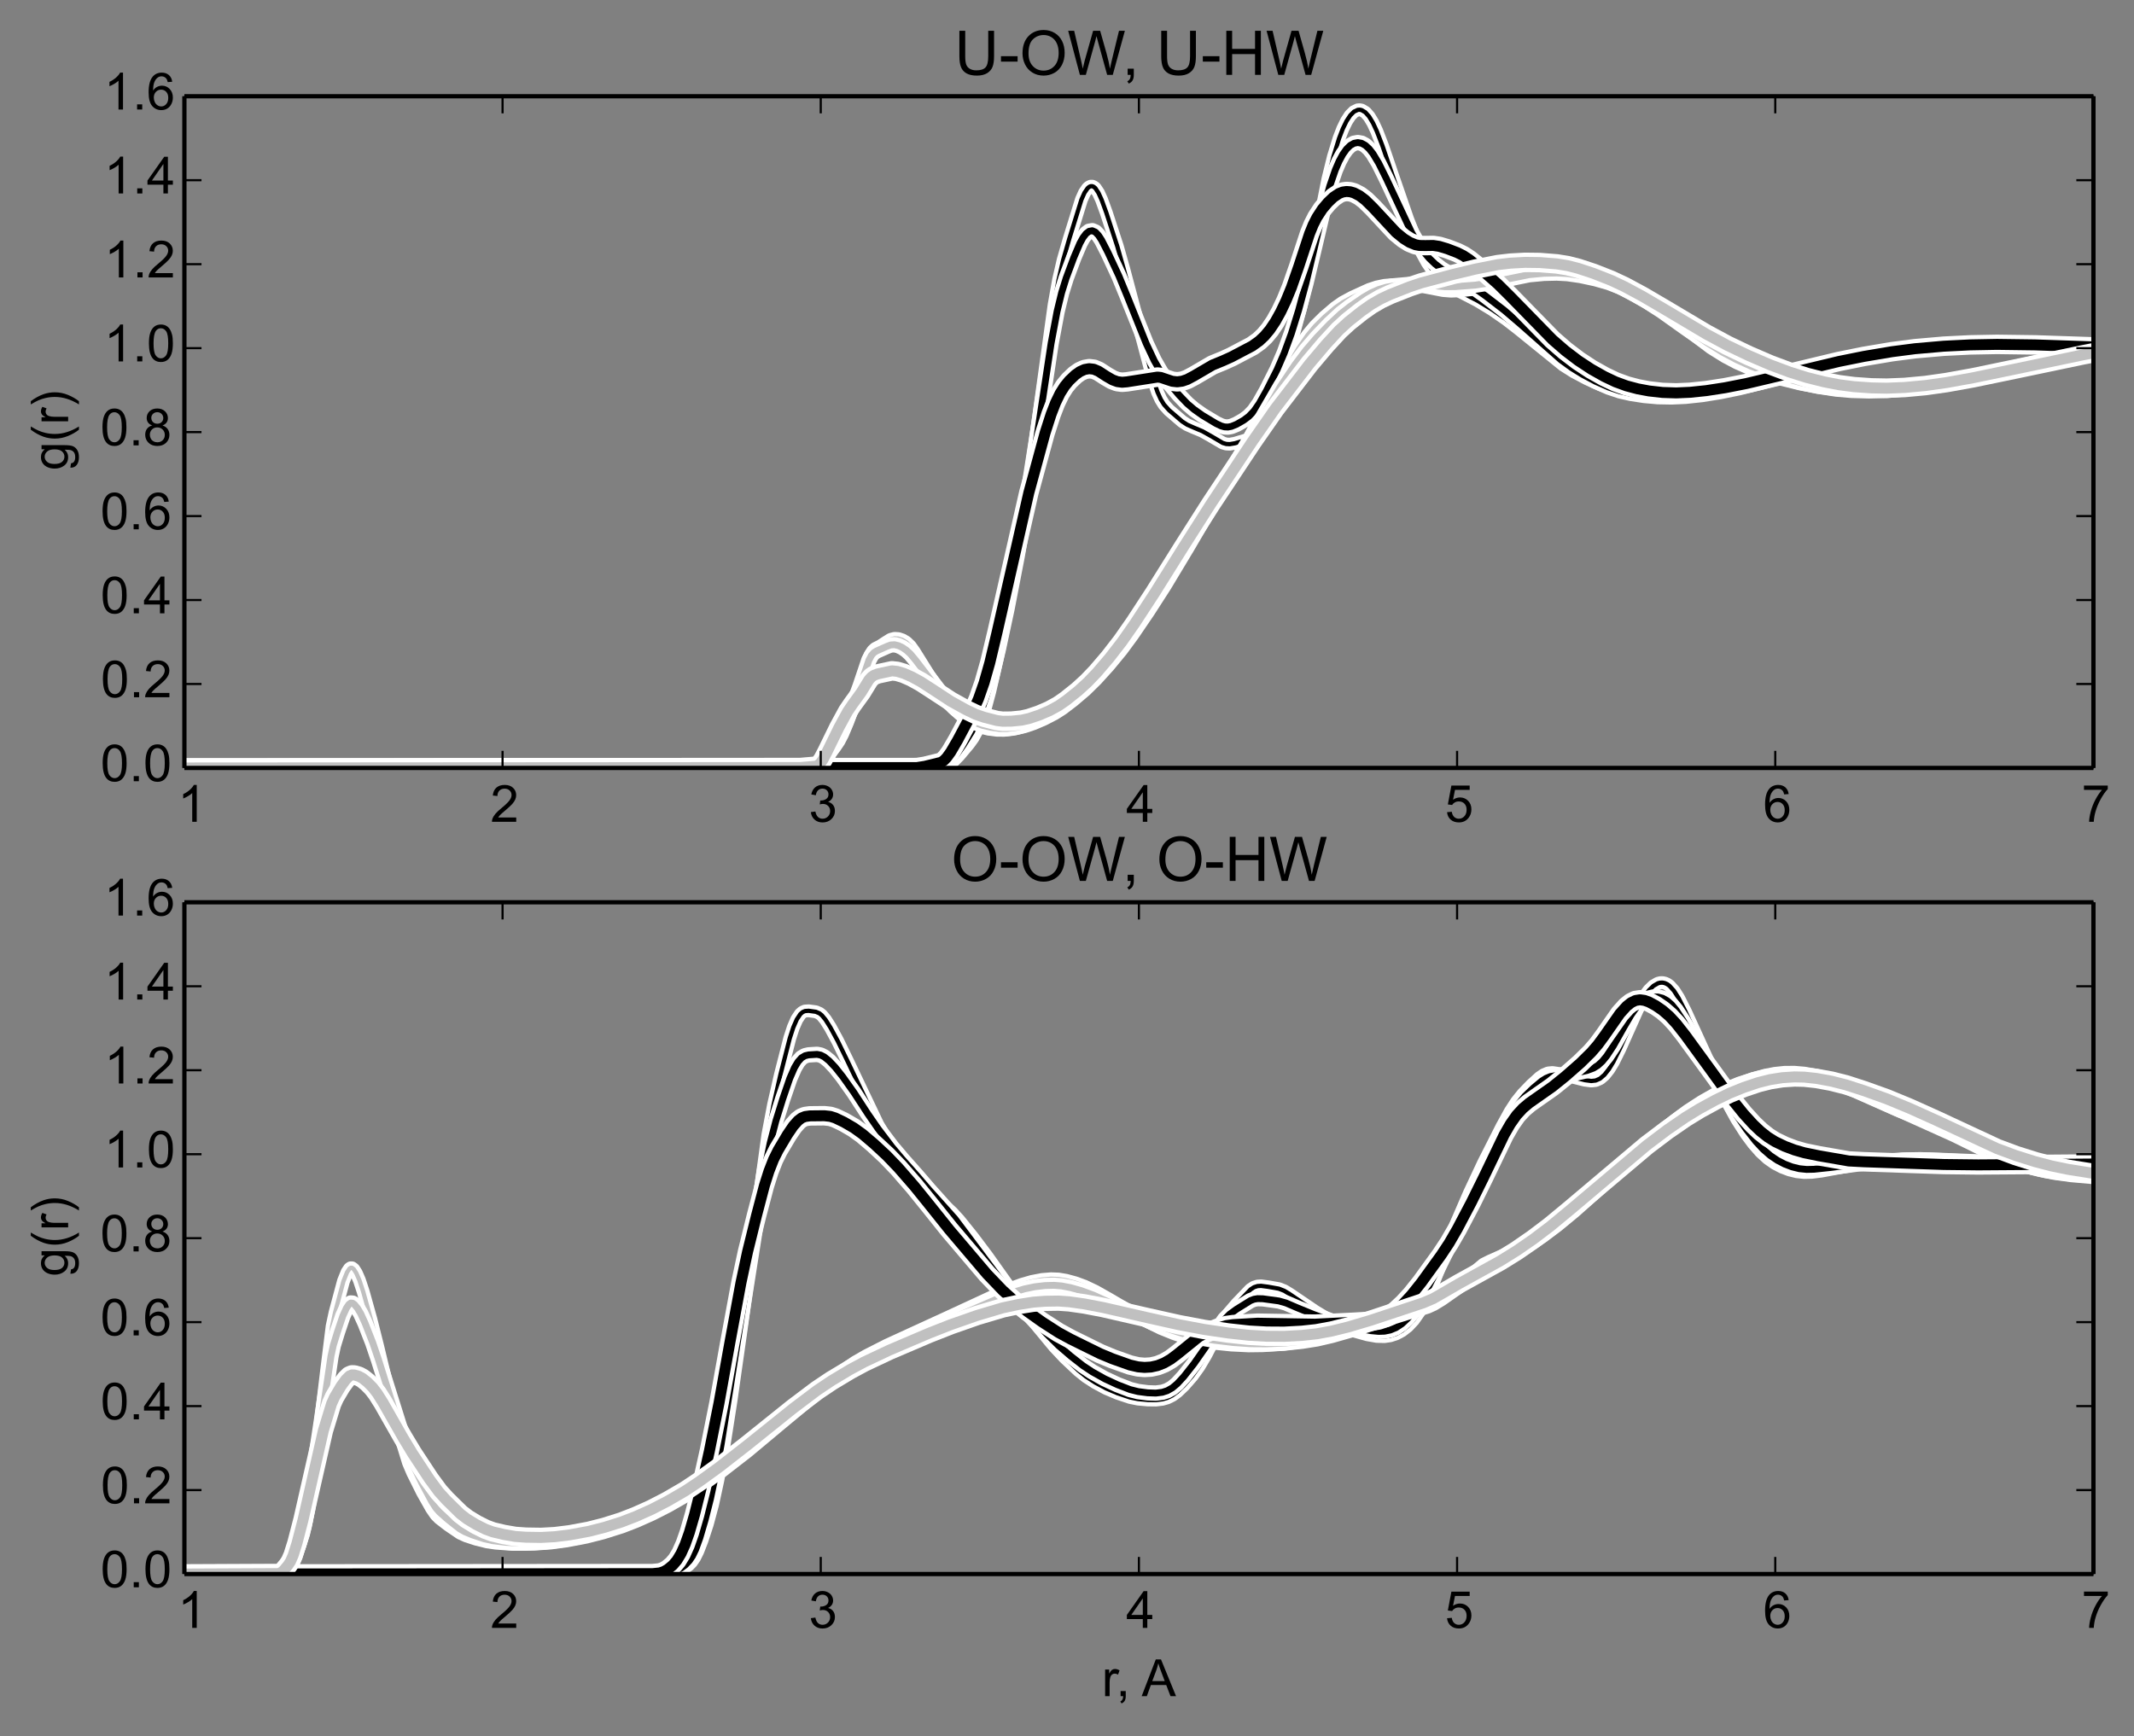 <?xml version="1.0" encoding="utf-8" standalone="no"?>
<!DOCTYPE svg PUBLIC "-//W3C//DTD SVG 1.1//EN"
  "http://www.w3.org/Graphics/SVG/1.1/DTD/svg11.dtd">
<!-- Created with matplotlib (http://matplotlib.org/) -->
<svg height="406pt" version="1.1" viewBox="0 0 499 406" width="499pt" xmlns="http://www.w3.org/2000/svg" xmlns:xlink="http://www.w3.org/1999/xlink">
 <rect x="0" y="0" width="499" height="406" fill="#808080" stroke="none"/>
 <defs>
  <style type="text/css">
*{stroke-linecap:butt;stroke-linejoin:round;}
  </style>
 </defs>
 <g id="figure_1">
  <g id="patch_1">
   <path d="
M0 406.256
L499.496 406.256
L499.496 0
L0 0
z
" style="fill:none;"/>
  </g>
  <g id="axes_1">
   <g id="patch_2">
    <path d="
M43.116 179.598
L489.516 179.598
L489.516 22.507
L43.116 22.507
z
" style="fill:none;"/>
   </g>
   <g id="line2d_1">
    <path clip-path="url(#p64c10568c1)" d="
M43.073 179.598
L220.069 179.49
L221.025 179.254
L221.984 178.743
L222.947 177.988
L224.236 176.678
L226.508 173.967
L227.488 172.614
L228.472 170.846
L229.46 168.449
L230.451 165.392
L231.446 161.689
L233.113 154.371
L236.139 139.693
L238.177 128.69
L239.886 118.246
L241.952 103.988
L246.481 71.319
L247.537 65.422
L248.597 60.836
L250.017 55.902
L252.878 46.673
L253.597 45.071
L254.319 44.018
L254.68 43.709
L255.042 43.549
L255.405 43.543
L255.767 43.695
L256.131 44.009
L256.859 45.107
L257.588 46.712
L258.687 49.719
L261.265 57.613
L262.749 62.849
L269.52 88.314
L270.663 91.689
L271.428 93.388
L272.195 94.626
L273.348 95.915
L276.446 98.575
L277.616 99.331
L279.183 100.018
L281.153 100.842
L283.135 101.955
L285.931 103.593
L286.734 103.831
L287.54 103.874
L288.752 103.67
L291.598 102.814
L292.415 102.342
L293.235 101.583
L294.057 100.457
L295.294 98.188
L296.95 94.485
L298.615 90.314
L300.288 85.507
L301.97 79.962
L304.084 72.197
L305.785 65.182
L307.495 56.96
L310.508 41.875
L311.807 36.632
L313.111 32.389
L313.983 30.128
L314.858 28.327
L315.735 26.987
L316.613 26.109
L317.495 25.694
L317.936 25.66
L318.378 25.744
L319.264 26.266
L320.151 27.266
L321.042 28.748
L321.934 30.664
L323.277 34.138
L325.978 42.054
L329.155 51.251
L330.983 55.904
L332.36 58.898
L333.742 61.41
L335.13 63.438
L336.523 65.001
L337.921 66.189
L339.325 67.115
L341.676 68.348
L345.469 70.314
L348.819 72.343
L352.199 74.678
L355.12 76.946
L365.521 85.367
L368.038 86.96
L371.08 88.571
L374.145 89.938
L377.234 91.064
L379.825 91.742
L382.957 92.294
L386.641 92.731
L389.824 92.879
L393.032 92.819
L396.264 92.556
L400.066 92.026
L404.453 91.206
L408.884 90.155
L414.487 88.587
L428.225 84.638
L432.898 83.527
L437.619 82.633
L444.188 81.651
L448.417 81.252
L455.137 80.907
L460.706 80.855
L468.23 81.003
L480.379 81.494
L489.519 81.851
L489.519 81.851" style="fill:none;stroke:#ffffff;stroke-linecap:square;stroke-width:3.0;"/>
   </g>
   <g id="line2d_2">
    <path clip-path="url(#p64c10568c1)" d="
M43.073 179.598
L220.069 179.49
L221.025 179.254
L221.984 178.743
L222.947 177.988
L224.236 176.678
L226.508 173.967
L227.488 172.614
L228.472 170.846
L229.46 168.449
L230.451 165.392
L231.446 161.689
L233.113 154.371
L236.139 139.693
L238.177 128.69
L239.886 118.246
L241.952 103.988
L246.481 71.319
L247.537 65.422
L248.597 60.836
L250.017 55.902
L252.878 46.673
L253.597 45.071
L254.319 44.018
L254.68 43.709
L255.042 43.549
L255.405 43.543
L255.767 43.695
L256.131 44.009
L256.859 45.107
L257.588 46.712
L258.687 49.719
L261.265 57.613
L262.749 62.849
L269.52 88.314
L270.663 91.689
L271.428 93.388
L272.195 94.626
L273.348 95.915
L276.446 98.575
L277.616 99.331
L279.183 100.018
L281.153 100.842
L283.135 101.955
L285.931 103.593
L286.734 103.831
L287.54 103.874
L288.752 103.67
L291.598 102.814
L292.415 102.342
L293.235 101.583
L294.057 100.457
L295.294 98.188
L296.95 94.485
L298.615 90.314
L300.288 85.507
L301.97 79.962
L304.084 72.197
L305.785 65.182
L307.495 56.96
L310.508 41.875
L311.807 36.632
L313.111 32.389
L313.983 30.128
L314.858 28.327
L315.735 26.987
L316.613 26.109
L317.495 25.694
L317.936 25.66
L318.378 25.744
L319.264 26.266
L320.151 27.266
L321.042 28.748
L321.934 30.664
L323.277 34.138
L325.978 42.054
L329.155 51.251
L330.983 55.904
L332.36 58.898
L333.742 61.41
L335.13 63.438
L336.523 65.001
L337.921 66.189
L339.325 67.115
L341.676 68.348
L345.469 70.314
L348.819 72.343
L352.199 74.678
L355.12 76.946
L365.521 85.367
L368.038 86.96
L371.08 88.571
L374.145 89.938
L377.234 91.064
L379.825 91.742
L382.957 92.294
L386.641 92.731
L389.824 92.879
L393.032 92.819
L396.264 92.556
L400.066 92.026
L404.453 91.206
L408.884 90.155
L414.487 88.587
L428.225 84.638
L432.898 83.527
L437.619 82.633
L444.188 81.651
L448.417 81.252
L455.137 80.907
L460.706 80.855
L468.23 81.003
L480.379 81.494
L489.519 81.851
L489.519 81.851" style="fill:none;stroke:#000000;stroke-linecap:square;"/>
   </g>
   <g id="line2d_3">
    <path clip-path="url(#p64c10568c1)" d="
M43.073 179.598
L187.7 179.494
L191.33 179.201
L191.894 178.881
L192.742 178.025
L195.307 174.623
L196.169 173.343
L197.033 171.678
L198.191 168.91
L200.232 163.445
L201.406 159.694
L202.882 154.698
L203.475 153.196
L204.07 152.223
L204.666 151.664
L205.863 151.068
L207.066 150.276
L208.274 149.521
L209.185 149.284
L210.099 149.346
L211.017 149.656
L211.938 150.214
L212.863 151.108
L213.791 152.416
L217.224 157.908
L219.434 161.135
L221.344 163.857
L222.947 165.661
L224.56 167.134
L226.508 168.593
L228.144 169.558
L229.46 170.099
L231.114 170.522
L233.113 170.779
L234.79 170.792
L236.817 170.561
L238.859 170.077
L240.917 169.37
L243.338 168.314
L246.13 166.848
L248.244 165.47
L250.729 163.522
L253.597 161.039
L256.131 158.507
L259.054 155.26
L262.006 151.665
L264.614 148.133
L268.381 142.628
L272.195 136.739
L277.226 128.435
L284.33 116.29
L291.19 104.112
L296.536 94.062
L301.128 85.591
L303.66 81.367
L305.785 78.311
L307.495 76.262
L309.644 74.131
L312.241 71.912
L313.983 70.697
L316.174 69.515
L320.151 67.699
L321.934 67.108
L323.725 66.734
L325.526 66.579
L328.699 66.609
L331.441 66.812
L333.742 67.229
L337.455 67.945
L339.325 68.091
L341.676 67.991
L345.469 67.596
L347.38 67.188
L350.264 66.286
L354.632 64.967
L357.572 64.289
L360.534 63.828
L363.02 63.646
L365.521 63.671
L368.544 63.96
L372.61 64.627
L375.686 65.333
L377.751 65.997
L379.825 66.914
L382.433 68.379
L385.585 70.439
L389.292 73.163
L400.066 81.354
L403.352 83.404
L406.109 84.862
L409.441 86.331
L412.799 87.561
L416.748 88.768
L420.732 89.76
L424.752 90.539
L428.807 91.104
L432.312 91.392
L436.434 91.492
L440.594 91.383
L444.79 91.019
L449.631 90.356
L455.137 89.354
L462.576 87.745
L486.236 82.472
L489.519 81.849
L489.519 81.849" style="fill:none;stroke:#ffffff;stroke-linecap:square;stroke-width:3.0;"/>
   </g>
   <g id="line2d_4">
    <path clip-path="url(#p64c10568c1)" d="
M43.073 179.598
L187.7 179.494
L191.33 179.201
L191.894 178.881
L192.742 178.025
L195.307 174.623
L196.169 173.343
L197.033 171.678
L198.191 168.91
L200.232 163.445
L201.406 159.694
L202.882 154.698
L203.475 153.196
L204.07 152.223
L204.666 151.664
L205.863 151.068
L207.066 150.276
L208.274 149.521
L209.185 149.284
L210.099 149.346
L211.017 149.656
L211.938 150.214
L212.863 151.108
L213.791 152.416
L217.224 157.908
L219.434 161.135
L221.344 163.857
L222.947 165.661
L224.56 167.134
L226.508 168.593
L228.144 169.558
L229.46 170.099
L231.114 170.522
L233.113 170.779
L234.79 170.792
L236.817 170.561
L238.859 170.077
L240.917 169.37
L243.338 168.314
L246.13 166.848
L248.244 165.47
L250.729 163.522
L253.597 161.039
L256.131 158.507
L259.054 155.26
L262.006 151.665
L264.614 148.133
L268.381 142.628
L272.195 136.739
L277.226 128.435
L284.33 116.29
L291.19 104.112
L296.536 94.062
L301.128 85.591
L303.66 81.367
L305.785 78.311
L307.495 76.262
L309.644 74.131
L312.241 71.912
L313.983 70.697
L316.174 69.515
L320.151 67.699
L321.934 67.108
L323.725 66.734
L325.526 66.579
L328.699 66.609
L331.441 66.812
L333.742 67.229
L337.455 67.945
L339.325 68.091
L341.676 67.991
L345.469 67.596
L347.38 67.188
L350.264 66.286
L354.632 64.967
L357.572 64.289
L360.534 63.828
L363.02 63.646
L365.521 63.671
L368.544 63.96
L372.61 64.627
L375.686 65.333
L377.751 65.997
L379.825 66.914
L382.433 68.379
L385.585 70.439
L389.292 73.163
L400.066 81.354
L403.352 83.404
L406.109 84.862
L409.441 86.331
L412.799 87.561
L416.748 88.768
L420.732 89.76
L424.752 90.539
L428.807 91.104
L432.312 91.392
L436.434 91.492
L440.594 91.383
L444.79 91.019
L449.631 90.356
L455.137 89.354
L462.576 87.745
L486.236 82.472
L489.519 81.849
L489.519 81.849" style="fill:none;stroke:#c0c0c0;stroke-linecap:square;"/>
   </g>
   <g id="line2d_5">
    <path clip-path="url(#p64c10568c1)" d="
M43.073 179.598
L216.283 179.507
L218.485 179.446
L220.069 179.421
L220.706 179.238
L221.344 178.884
L222.304 178.061
L223.591 176.554
L225.208 174.258
L227.161 171.133
L228.472 168.577
L229.46 166.189
L230.451 163.325
L231.778 158.699
L233.447 151.768
L235.464 142.347
L237.836 130.072
L240.229 116.408
L242.297 103.299
L245.78 80.3
L247.185 72.792
L248.244 68.437
L249.306 65.033
L251.086 60.251
L252.518 56.893
L253.237 55.585
L253.958 54.638
L254.68 54.087
L255.405 53.956
L256.131 54.269
L256.859 55.028
L257.588 56.144
L259.054 58.992
L261.635 64.528
L263.494 69.053
L268.002 80.304
L269.9 84.344
L271.428 87.007
L272.963 89.136
L275.669 92.358
L277.616 94.391
L279.183 95.73
L281.153 97.124
L284.33 99.035
L285.53 99.608
L286.332 99.834
L287.137 99.873
L287.943 99.719
L289.157 99.224
L290.782 98.297
L292.006 97.389
L293.235 96.109
L294.469 94.331
L296.121 91.403
L298.615 86.459
L300.288 82.595
L301.97 77.994
L303.66 72.558
L305.359 66.26
L307.495 57.312
L309.644 48.198
L310.94 43.528
L312.241 39.748
L313.111 37.726
L313.983 36.103
L314.858 34.87
L315.735 34.011
L316.613 33.507
L317.495 33.341
L318.378 33.502
L319.264 33.989
L320.151 34.801
L321.042 35.935
L322.381 38.16
L324.175 41.782
L330.068 54.362
L331.441 56.771
L332.82 58.78
L334.204 60.418
L335.594 61.747
L336.988 62.825
L338.856 63.97
L344.042 66.811
L347.38 69.207
L351.715 72.543
L355.609 75.867
L365.019 84.17
L367.534 85.987
L370.064 87.556
L373.121 89.178
L376.202 90.536
L378.787 91.404
L381.388 91.997
L384.532 92.479
L387.699 92.758
L390.891 92.816
L394.107 92.672
L397.89 92.267
L402.254 91.569
L406.663 90.662
L411.677 89.411
L432.898 83.809
L438.212 82.797
L444.79 81.785
L449.024 81.355
L455.753 80.91
L461.952 80.749
L468.23 80.782
L477.797 81.087
L489.519 81.627
L489.519 81.627" style="fill:none;stroke:#ffffff;stroke-linecap:square;stroke-width:3.6;"/>
   </g>
   <g id="line2d_6">
    <path clip-path="url(#p64c10568c1)" d="
M43.073 179.598
L216.283 179.507
L218.485 179.446
L220.069 179.421
L220.706 179.238
L221.344 178.884
L222.304 178.061
L223.591 176.554
L225.208 174.258
L227.161 171.133
L228.472 168.577
L229.46 166.189
L230.451 163.325
L231.778 158.699
L233.447 151.768
L235.464 142.347
L237.836 130.072
L240.229 116.408
L242.297 103.299
L245.78 80.3
L247.185 72.792
L248.244 68.437
L249.306 65.033
L251.086 60.251
L252.518 56.893
L253.237 55.585
L253.958 54.638
L254.68 54.087
L255.405 53.956
L256.131 54.269
L256.859 55.028
L257.588 56.144
L259.054 58.992
L261.635 64.528
L263.494 69.053
L268.002 80.304
L269.9 84.344
L271.428 87.007
L272.963 89.136
L275.669 92.358
L277.616 94.391
L279.183 95.73
L281.153 97.124
L284.33 99.035
L285.53 99.608
L286.332 99.834
L287.137 99.873
L287.943 99.719
L289.157 99.224
L290.782 98.297
L292.006 97.389
L293.235 96.109
L294.469 94.331
L296.121 91.403
L298.615 86.459
L300.288 82.595
L301.97 77.994
L303.66 72.558
L305.359 66.26
L307.495 57.312
L309.644 48.198
L310.94 43.528
L312.241 39.748
L313.111 37.726
L313.983 36.103
L314.858 34.87
L315.735 34.011
L316.613 33.507
L317.495 33.341
L318.378 33.502
L319.264 33.989
L320.151 34.801
L321.042 35.935
L322.381 38.16
L324.175 41.782
L330.068 54.362
L331.441 56.771
L332.82 58.78
L334.204 60.418
L335.594 61.747
L336.988 62.825
L338.856 63.97
L344.042 66.811
L347.38 69.207
L351.715 72.543
L355.609 75.867
L365.019 84.17
L367.534 85.987
L370.064 87.556
L373.121 89.178
L376.202 90.536
L378.787 91.404
L381.388 91.997
L384.532 92.479
L387.699 92.758
L390.891 92.816
L394.107 92.672
L397.89 92.267
L402.254 91.569
L406.663 90.662
L411.677 89.411
L432.898 83.809
L438.212 82.797
L444.79 81.785
L449.024 81.355
L455.753 80.91
L461.952 80.749
L468.23 80.782
L477.797 81.087
L489.519 81.627
L489.519 81.627" style="fill:none;stroke:#000000;stroke-linecap:square;stroke-width:1.6;"/>
   </g>
   <g id="line2d_7">
    <path clip-path="url(#p64c10568c1)" d="
M43.073 179.598
L187.7 179.491
L191.049 179.26
L191.612 178.996
L192.176 178.51
L193.026 177.391
L196.169 172.395
L197.322 170.013
L199.939 163.703
L201.112 160.517
L203.179 154.395
L203.772 153.277
L204.368 152.609
L204.965 152.242
L207.367 151.171
L208.274 150.829
L209.185 150.775
L210.099 150.997
L211.017 151.435
L211.938 152.063
L212.863 152.905
L214.101 154.382
L220.069 162.177
L221.664 164.048
L223.268 165.583
L225.208 167.141
L227.161 168.471
L228.472 169.169
L229.79 169.648
L231.778 170.11
L233.782 170.378
L235.464 170.375
L237.496 170.127
L239.543 169.65
L241.606 168.955
L244.033 167.909
L246.481 166.641
L248.244 165.516
L250.729 163.623
L253.597 161.187
L256.131 158.694
L259.054 155.466
L262.006 151.884
L264.614 148.346
L268.381 142.807
L272.195 136.881
L277.616 127.873
L287.54 110.884
L299.451 90.303
L302.814 85.277
L305.359 81.898
L307.924 78.918
L310.94 75.785
L313.547 73.353
L315.735 71.647
L318.821 69.532
L320.596 68.495
L322.381 67.703
L324.175 67.163
L325.978 66.847
L329.611 66.517
L331.9 66.499
L334.667 66.768
L337.921 67.055
L340.263 67.038
L344.992 66.673
L347.38 66.307
L357.572 64.236
L361.03 63.913
L364.018 63.843
L366.526 63.98
L369.556 64.412
L373.121 65.178
L376.202 66.058
L378.787 67.046
L381.388 68.327
L385.058 70.434
L388.76 72.835
L394.107 76.649
L398.977 80.019
L402.803 82.38
L406.109 84.134
L409.441 85.641
L413.361 87.149
L417.315 88.436
L421.304 89.51
L425.329 90.358
L429.389 90.974
L432.898 91.281
L437.026 91.4
L441.191 91.3
L445.393 90.942
L450.24 90.293
L455.753 89.306
L463.201 87.718
L488.204 82.206
L489.519 81.958
L489.519 81.958" style="fill:none;stroke:#ffffff;stroke-linecap:square;stroke-width:3.6;"/>
   </g>
   <g id="line2d_8">
    <path clip-path="url(#p64c10568c1)" d="
M43.073 179.598
L187.7 179.491
L191.049 179.26
L191.612 178.996
L192.176 178.51
L193.026 177.391
L196.169 172.395
L197.322 170.013
L199.939 163.703
L201.112 160.517
L203.179 154.395
L203.772 153.277
L204.368 152.609
L204.965 152.242
L207.367 151.171
L208.274 150.829
L209.185 150.775
L210.099 150.997
L211.017 151.435
L211.938 152.063
L212.863 152.905
L214.101 154.382
L220.069 162.177
L221.664 164.048
L223.268 165.583
L225.208 167.141
L227.161 168.471
L228.472 169.169
L229.79 169.648
L231.778 170.11
L233.782 170.378
L235.464 170.375
L237.496 170.127
L239.543 169.65
L241.606 168.955
L244.033 167.909
L246.481 166.641
L248.244 165.516
L250.729 163.623
L253.597 161.187
L256.131 158.694
L259.054 155.466
L262.006 151.884
L264.614 148.346
L268.381 142.807
L272.195 136.881
L277.616 127.873
L287.54 110.884
L299.451 90.303
L302.814 85.277
L305.359 81.898
L307.924 78.918
L310.94 75.785
L313.547 73.353
L315.735 71.647
L318.821 69.532
L320.596 68.495
L322.381 67.703
L324.175 67.163
L325.978 66.847
L329.611 66.517
L331.9 66.499
L334.667 66.768
L337.921 67.055
L340.263 67.038
L344.992 66.673
L347.38 66.307
L357.572 64.236
L361.03 63.913
L364.018 63.843
L366.526 63.98
L369.556 64.412
L373.121 65.178
L376.202 66.058
L378.787 67.046
L381.388 68.327
L385.058 70.434
L388.76 72.835
L394.107 76.649
L398.977 80.019
L402.803 82.38
L406.109 84.134
L409.441 85.641
L413.361 87.149
L417.315 88.436
L421.304 89.51
L425.329 90.358
L429.389 90.974
L432.898 91.281
L437.026 91.4
L441.191 91.3
L445.393 90.942
L450.24 90.293
L455.753 89.306
L463.201 87.718
L488.204 82.206
L489.519 81.958
L489.519 81.958" style="fill:none;stroke:#c0c0c0;stroke-linecap:square;stroke-width:1.6;"/>
   </g>
   <g id="line2d_9">
    <path clip-path="url(#p64c10568c1)" d="
M43.073 179.598
L214.412 179.504
L216.283 179.206
L220.069 178.275
L220.706 177.85
L221.344 177.201
L222.304 175.873
L223.913 173.118
L227.488 166.4
L228.801 163.421
L230.12 159.662
L231.446 154.995
L233.113 148.012
L240.573 115.231
L244.382 101.238
L245.78 96.895
L246.833 94.177
L247.89 91.988
L248.952 90.314
L250.017 89.02
L251.444 87.665
L252.518 86.908
L253.597 86.415
L254.68 86.221
L255.767 86.347
L256.859 86.808
L258.687 87.992
L260.157 88.839
L261.265 89.247
L262.377 89.395
L263.494 89.303
L270.663 88.184
L271.428 88.271
L272.963 88.788
L274.12 89.169
L275.281 89.295
L276.446 89.141
L277.616 88.739
L279.183 87.908
L283.533 85.364
L285.931 84.383
L287.943 83.478
L292.825 80.909
L294.469 79.73
L295.707 78.562
L296.95 77.074
L298.198 75.216
L299.451 72.972
L300.708 70.326
L301.97 67.249
L303.66 62.416
L306.212 54.66
L307.067 52.562
L307.924 50.863
L309.213 48.889
L310.508 47.357
L311.807 46.118
L313.111 45.243
L313.983 44.907
L314.858 44.78
L315.735 44.85
L316.613 45.102
L317.936 45.793
L319.264 46.807
L321.042 48.551
L326.43 54.341
L328.244 55.818
L329.611 56.673
L330.983 57.234
L331.9 57.407
L333.281 57.43
L335.13 57.402
L336.523 57.612
L338.388 58.167
L340.734 59.065
L342.148 59.773
L343.567 60.704
L345.469 62.232
L350.264 66.463
L353.171 69.352
L363.02 79.431
L366.023 82.034
L369.05 84.338
L372.099 86.34
L375.172 88.07
L377.751 89.295
L380.345 90.244
L382.957 90.937
L385.585 91.427
L388.76 91.784
L391.96 91.888
L395.184 91.746
L398.977 91.354
L403.352 90.681
L408.328 89.704
L415.051 88.116
L429.972 84.537
L435.843 83.353
L442.388 82.25
L447.81 81.549
L454.522 80.963
L460.706 80.653
L466.968 80.537
L475.869 80.657
L489.519 81.118
L489.519 81.118" style="fill:none;stroke:#ffffff;stroke-linecap:square;stroke-width:4.56;"/>
   </g>
   <g id="line2d_10">
    <path clip-path="url(#p64c10568c1)" d="
M43.073 179.598
L214.412 179.504
L216.283 179.206
L220.069 178.275
L220.706 177.85
L221.344 177.201
L222.304 175.873
L223.913 173.118
L227.488 166.4
L228.801 163.421
L230.12 159.662
L231.446 154.995
L233.113 148.012
L240.573 115.231
L244.382 101.238
L245.78 96.895
L246.833 94.177
L247.89 91.988
L248.952 90.314
L250.017 89.02
L251.444 87.665
L252.518 86.908
L253.597 86.415
L254.68 86.221
L255.767 86.347
L256.859 86.808
L258.687 87.992
L260.157 88.839
L261.265 89.247
L262.377 89.395
L263.494 89.303
L270.663 88.184
L271.428 88.271
L272.963 88.788
L274.12 89.169
L275.281 89.295
L276.446 89.141
L277.616 88.739
L279.183 87.908
L283.533 85.364
L285.931 84.383
L287.943 83.478
L292.825 80.909
L294.469 79.73
L295.707 78.562
L296.95 77.074
L298.198 75.216
L299.451 72.972
L300.708 70.326
L301.97 67.249
L303.66 62.416
L306.212 54.66
L307.067 52.562
L307.924 50.863
L309.213 48.889
L310.508 47.357
L311.807 46.118
L313.111 45.243
L313.983 44.907
L314.858 44.78
L315.735 44.85
L316.613 45.102
L317.936 45.793
L319.264 46.807
L321.042 48.551
L326.43 54.341
L328.244 55.818
L329.611 56.673
L330.983 57.234
L331.9 57.407
L333.281 57.43
L335.13 57.402
L336.523 57.612
L338.388 58.167
L340.734 59.065
L342.148 59.773
L343.567 60.704
L345.469 62.232
L350.264 66.463
L353.171 69.352
L363.02 79.431
L366.023 82.034
L369.05 84.338
L372.099 86.34
L375.172 88.07
L377.751 89.295
L380.345 90.244
L382.957 90.937
L385.585 91.427
L388.76 91.784
L391.96 91.888
L395.184 91.746
L398.977 91.354
L403.352 90.681
L408.328 89.704
L415.051 88.116
L429.972 84.537
L435.843 83.353
L442.388 82.25
L447.81 81.549
L454.522 80.963
L460.706 80.653
L466.968 80.537
L475.869 80.657
L489.519 81.118
L489.519 81.118" style="fill:none;stroke:#000000;stroke-linecap:square;stroke-width:2.56;"/>
   </g>
   <g id="line2d_11">
    <path clip-path="url(#p64c10568c1)" d="
M43.073 179.598
L187.147 179.499
L190.768 179.182
L191.33 178.924
L191.894 178.421
L192.459 177.616
L193.31 175.993
L196.169 170.151
L198.191 166.434
L199.355 164.718
L201.406 161.891
L203.179 159.001
L203.772 158.344
L204.368 157.929
L205.264 157.596
L208.578 156.879
L209.794 157.01
L211.324 157.466
L213.172 158.271
L215.346 159.46
L218.169 161.283
L222.304 163.996
L225.857 165.967
L228.144 167.064
L230.12 167.743
L233.113 168.511
L234.454 168.676
L236.478 168.653
L238.859 168.422
L240.573 168.043
L242.99 167.236
L245.429 166.19
L247.537 165.04
L249.306 163.816
L252.16 161.535
L254.319 159.562
L256.494 157.294
L259.421 153.87
L262.377 150.057
L265.364 145.781
L269.9 138.841
L276.836 127.772
L283.135 117.872
L292.825 103.258
L298.198 95.539
L306.212 85.091
L310.075 80.528
L313.111 77.236
L315.296 75.231
L318.378 72.781
L320.596 71.22
L322.829 69.921
L325.075 68.864
L329.611 67.075
L332.36 66.152
L339.794 64.178
L344.992 62.928
L350.264 61.884
L353.171 61.544
L356.589 61.355
L360.039 61.399
L364.018 61.713
L366.526 62.115
L369.05 62.76
L372.61 63.938
L376.717 65.555
L379.825 67.013
L384.006 69.265
L389.292 72.364
L398.977 78.124
L403.902 80.772
L408.884 83.151
L413.923 85.321
L418.451 87.01
L422.45 88.272
L426.485 89.289
L429.972 89.969
L433.486 90.424
L437.619 90.716
L441.191 90.784
L445.393 90.614
L450.24 90.164
L455.137 89.471
L461.328 88.355
L471.399 86.268
L486.891 83.021
L489.519 82.514
L489.519 82.514" style="fill:none;stroke:#ffffff;stroke-linecap:square;stroke-width:4.56;"/>
   </g>
   <g id="line2d_12">
    <path clip-path="url(#p64c10568c1)" d="
M43.073 179.598
L187.147 179.499
L190.768 179.182
L191.33 178.924
L191.894 178.421
L192.459 177.616
L193.31 175.993
L196.169 170.151
L198.191 166.434
L199.355 164.718
L201.406 161.891
L203.179 159.001
L203.772 158.344
L204.368 157.929
L205.264 157.596
L208.578 156.879
L209.794 157.01
L211.324 157.466
L213.172 158.271
L215.346 159.46
L218.169 161.283
L222.304 163.996
L225.857 165.967
L228.144 167.064
L230.12 167.743
L233.113 168.511
L234.454 168.676
L236.478 168.653
L238.859 168.422
L240.573 168.043
L242.99 167.236
L245.429 166.19
L247.537 165.04
L249.306 163.816
L252.16 161.535
L254.319 159.562
L256.494 157.294
L259.421 153.87
L262.377 150.057
L265.364 145.781
L269.9 138.841
L276.836 127.772
L283.135 117.872
L292.825 103.258
L298.198 95.539
L306.212 85.091
L310.075 80.528
L313.111 77.236
L315.296 75.231
L318.378 72.781
L320.596 71.22
L322.829 69.921
L325.075 68.864
L329.611 67.075
L332.36 66.152
L339.794 64.178
L344.992 62.928
L350.264 61.884
L353.171 61.544
L356.589 61.355
L360.039 61.399
L364.018 61.713
L366.526 62.115
L369.05 62.76
L372.61 63.938
L376.717 65.555
L379.825 67.013
L384.006 69.265
L389.292 72.364
L398.977 78.124
L403.902 80.772
L408.884 83.151
L413.923 85.321
L418.451 87.01
L422.45 88.272
L426.485 89.289
L429.972 89.969
L433.486 90.424
L437.619 90.716
L441.191 90.784
L445.393 90.614
L450.24 90.164
L455.137 89.471
L461.328 88.355
L471.399 86.268
L486.891 83.021
L489.519 82.514
L489.519 82.514" style="fill:none;stroke:#c0c0c0;stroke-linecap:square;stroke-width:2.56;"/>
   </g>
   <g id="matplotlib.axis_1">
    <g id="xtick_1">
     <g id="line2d_13">
      <defs>
       <path d="
M0 0
L0 -4" id="m93b0483c22" style="stroke:#000000;stroke-width:0.5;"/>
      </defs>
      <g>
       <use style="stroke:#000000;stroke-width:0.5;" x="43.116" xlink:href="#m93b0483c22" y="179.598"/>
      </g>
     </g>
     <g id="line2d_14">
      <defs>
       <path d="
M0 0
L0 4" id="m741efc42ff" style="stroke:#000000;stroke-width:0.5;"/>
      </defs>
      <g>
       <use style="stroke:#000000;stroke-width:0.5;" x="43.116" xlink:href="#m741efc42ff" y="22.507"/>
      </g>
     </g>
     <g id="text_1">
      <!-- 1 -->
      <defs>
       <path d="
M37.25 0
L28.469 0
L28.469 56
Q25.297 52.984 20.141 49.953
Q14.984 46.922 10.891 45.406
L10.891 53.906
Q18.266 57.375 23.781 62.297
Q29.297 67.234 31.594 71.875
L37.25 71.875
z
" id="ArialMT-31"/>
      </defs>
      <g transform="translate(41.534 192.188)scale(0.12 -0.12)">
       <use xlink:href="#ArialMT-31"/>
      </g>
     </g>
    </g>
    <g id="xtick_2">
     <g id="line2d_15">
      <g>
       <use style="stroke:#000000;stroke-width:0.5;" x="117.516" xlink:href="#m93b0483c22" y="179.598"/>
      </g>
     </g>
     <g id="line2d_16">
      <g>
       <use style="stroke:#000000;stroke-width:0.5;" x="117.516" xlink:href="#m741efc42ff" y="22.507"/>
      </g>
     </g>
     <g id="text_2">
      <!-- 2 -->
      <defs>
       <path d="
M50.344 8.453
L50.344 0
L3.031 0
Q2.938 3.172 4.047 6.109
Q5.859 10.938 9.828 15.625
Q13.812 20.312 21.344 26.469
Q33.016 36.031 37.109 41.625
Q41.219 47.219 41.219 52.203
Q41.219 57.422 37.469 61
Q33.734 64.594 27.734 64.594
Q21.391 64.594 17.578 60.781
Q13.766 56.984 13.719 50.25
L4.688 51.172
Q5.609 61.281 11.656 66.578
Q17.719 71.875 27.938 71.875
Q38.234 71.875 44.234 66.156
Q50.25 60.453 50.25 52
Q50.25 47.703 48.484 43.547
Q46.734 39.406 42.656 34.812
Q38.578 30.219 29.109 22.219
Q21.188 15.578 18.938 13.203
Q16.703 10.844 15.234 8.453
z
" id="ArialMT-32"/>
      </defs>
      <g transform="translate(114.671 192.188)scale(0.12 -0.12)">
       <use xlink:href="#ArialMT-32"/>
      </g>
     </g>
    </g>
    <g id="xtick_3">
     <g id="line2d_17">
      <g>
       <use style="stroke:#000000;stroke-width:0.5;" x="191.916" xlink:href="#m93b0483c22" y="179.598"/>
      </g>
     </g>
     <g id="line2d_18">
      <g>
       <use style="stroke:#000000;stroke-width:0.5;" x="191.916" xlink:href="#m741efc42ff" y="22.507"/>
      </g>
     </g>
     <g id="text_3">
      <!-- 3 -->
      <defs>
       <path d="
M4.203 18.891
L12.984 20.062
Q14.5 12.594 18.141 9.297
Q21.781 6 27 6
Q33.203 6 37.469 10.297
Q41.75 14.594 41.75 20.953
Q41.75 27 37.797 30.922
Q33.844 34.859 27.734 34.859
Q25.25 34.859 21.531 33.891
L22.516 41.609
Q23.391 41.5 23.922 41.5
Q29.547 41.5 34.031 44.422
Q38.531 47.359 38.531 53.469
Q38.531 58.297 35.25 61.469
Q31.984 64.656 26.812 64.656
Q21.688 64.656 18.266 61.422
Q14.844 58.203 13.875 51.766
L5.078 53.328
Q6.688 62.156 12.391 67.016
Q18.109 71.875 26.609 71.875
Q32.469 71.875 37.391 69.359
Q42.328 66.844 44.938 62.5
Q47.562 58.156 47.562 53.266
Q47.562 48.641 45.062 44.828
Q42.578 41.016 37.703 38.766
Q44.047 37.312 47.562 32.688
Q51.078 28.078 51.078 21.141
Q51.078 11.766 44.234 5.25
Q37.406 -1.266 26.953 -1.266
Q17.531 -1.266 11.297 4.344
Q5.078 9.969 4.203 18.891" id="ArialMT-33"/>
      </defs>
      <g transform="translate(189.103 192.188)scale(0.12 -0.12)">
       <use xlink:href="#ArialMT-33"/>
      </g>
     </g>
    </g>
    <g id="xtick_4">
     <g id="line2d_19">
      <g>
       <use style="stroke:#000000;stroke-width:0.5;" x="266.316" xlink:href="#m93b0483c22" y="179.598"/>
      </g>
     </g>
     <g id="line2d_20">
      <g>
       <use style="stroke:#000000;stroke-width:0.5;" x="266.316" xlink:href="#m741efc42ff" y="22.507"/>
      </g>
     </g>
     <g id="text_4">
      <!-- 4 -->
      <defs>
       <path d="
M32.328 0
L32.328 17.141
L1.266 17.141
L1.266 25.203
L33.938 71.578
L41.109 71.578
L41.109 25.203
L50.781 25.203
L50.781 17.141
L41.109 17.141
L41.109 0
z

M32.328 25.203
L32.328 57.469
L9.906 25.203
z
" id="ArialMT-34"/>
      </defs>
      <g transform="translate(263.345 192.188)scale(0.12 -0.12)">
       <use xlink:href="#ArialMT-34"/>
      </g>
     </g>
    </g>
    <g id="xtick_5">
     <g id="line2d_21">
      <g>
       <use style="stroke:#000000;stroke-width:0.5;" x="340.716" xlink:href="#m93b0483c22" y="179.598"/>
      </g>
     </g>
     <g id="line2d_22">
      <g>
       <use style="stroke:#000000;stroke-width:0.5;" x="340.716" xlink:href="#m741efc42ff" y="22.507"/>
      </g>
     </g>
     <g id="text_5">
      <!-- 5 -->
      <defs>
       <path d="
M4.156 18.75
L13.375 19.531
Q14.406 12.797 18.141 9.391
Q21.875 6 27.156 6
Q33.5 6 37.891 10.781
Q42.281 15.578 42.281 23.484
Q42.281 31 38.062 35.344
Q33.844 39.703 27 39.703
Q22.75 39.703 19.328 37.766
Q15.922 35.844 13.969 32.766
L5.719 33.844
L12.641 70.609
L48.25 70.609
L48.25 62.203
L19.672 62.203
L15.828 42.969
Q22.266 47.469 29.344 47.469
Q38.719 47.469 45.156 40.969
Q51.609 34.469 51.609 24.266
Q51.609 14.547 45.953 7.469
Q39.062 -1.219 27.156 -1.219
Q17.391 -1.219 11.203 4.25
Q5.031 9.719 4.156 18.75" id="ArialMT-35"/>
      </defs>
      <g transform="translate(337.868 192.188)scale(0.12 -0.12)">
       <use xlink:href="#ArialMT-35"/>
      </g>
     </g>
    </g>
    <g id="xtick_6">
     <g id="line2d_23">
      <g>
       <use style="stroke:#000000;stroke-width:0.5;" x="415.116" xlink:href="#m93b0483c22" y="179.598"/>
      </g>
     </g>
     <g id="line2d_24">
      <g>
       <use style="stroke:#000000;stroke-width:0.5;" x="415.116" xlink:href="#m741efc42ff" y="22.507"/>
      </g>
     </g>
     <g id="text_6">
      <!-- 6 -->
      <defs>
       <path d="
M49.75 54.047
L41.016 53.375
Q39.844 58.547 37.703 60.891
Q34.125 64.656 28.906 64.656
Q24.703 64.656 21.531 62.312
Q17.391 59.281 14.984 53.469
Q12.594 47.656 12.5 36.922
Q15.672 41.75 20.266 44.094
Q24.859 46.438 29.891 46.438
Q38.672 46.438 44.844 39.969
Q51.031 33.5 51.031 23.25
Q51.031 16.5 48.125 10.719
Q45.219 4.938 40.141 1.859
Q35.062 -1.219 28.609 -1.219
Q17.625 -1.219 10.688 6.859
Q3.766 14.938 3.766 33.5
Q3.766 54.25 11.422 63.672
Q18.109 71.875 29.438 71.875
Q37.891 71.875 43.281 67.141
Q48.688 62.406 49.75 54.047
M13.875 23.188
Q13.875 18.656 15.797 14.5
Q17.719 10.359 21.188 8.172
Q24.656 6 28.469 6
Q34.031 6 38.031 10.484
Q42.047 14.984 42.047 22.703
Q42.047 30.125 38.078 34.391
Q34.125 38.672 28.125 38.672
Q22.172 38.672 18.016 34.391
Q13.875 30.125 13.875 23.188" id="ArialMT-36"/>
      </defs>
      <g transform="translate(412.28 192.188)scale(0.12 -0.12)">
       <use xlink:href="#ArialMT-36"/>
      </g>
     </g>
    </g>
    <g id="xtick_7">
     <g id="line2d_25">
      <g>
       <use style="stroke:#000000;stroke-width:0.5;" x="489.516" xlink:href="#m93b0483c22" y="179.598"/>
      </g>
     </g>
     <g id="line2d_26">
      <g>
       <use style="stroke:#000000;stroke-width:0.5;" x="489.516" xlink:href="#m741efc42ff" y="22.507"/>
      </g>
     </g>
     <g id="text_7">
      <!-- 7 -->
      <defs>
       <path d="
M4.734 62.203
L4.734 70.656
L51.078 70.656
L51.078 63.812
Q44.234 56.547 37.516 44.484
Q30.812 32.422 27.156 19.672
Q24.516 10.688 23.781 0
L14.75 0
Q14.891 8.453 18.062 20.406
Q21.234 32.375 27.172 43.484
Q33.109 54.594 39.797 62.203
z
" id="ArialMT-37"/>
      </defs>
      <g transform="translate(486.735 192.188)scale(0.12 -0.12)">
       <use xlink:href="#ArialMT-37"/>
      </g>
     </g>
    </g>
   </g>
   <g id="matplotlib.axis_2">
    <g id="ytick_1">
     <g id="line2d_27">
      <defs>
       <path d="
M0 0
L4 0" id="m728421d6d4" style="stroke:#000000;stroke-width:0.5;"/>
      </defs>
      <g>
       <use style="stroke:#000000;stroke-width:0.5;" x="43.116" xlink:href="#m728421d6d4" y="179.598"/>
      </g>
     </g>
     <g id="line2d_28">
      <defs>
       <path d="
M0 0
L-4 0" id="mcb0005524f" style="stroke:#000000;stroke-width:0.5;"/>
      </defs>
      <g>
       <use style="stroke:#000000;stroke-width:0.5;" x="489.516" xlink:href="#mcb0005524f" y="179.598"/>
      </g>
     </g>
     <g id="text_8">
      <!-- 0.0 -->
      <defs>
       <path d="
M4.156 35.297
Q4.156 48 6.766 55.734
Q9.375 63.484 14.516 67.672
Q19.672 71.875 27.484 71.875
Q33.25 71.875 37.594 69.547
Q41.938 67.234 44.766 62.859
Q47.609 58.5 49.219 52.219
Q50.828 45.953 50.828 35.297
Q50.828 22.703 48.234 14.969
Q45.656 7.234 40.5 3
Q35.359 -1.219 27.484 -1.219
Q17.141 -1.219 11.234 6.203
Q4.156 15.141 4.156 35.297
M13.188 35.297
Q13.188 17.672 17.312 11.828
Q21.438 6 27.484 6
Q33.547 6 37.672 11.859
Q41.797 17.719 41.797 35.297
Q41.797 52.984 37.672 58.781
Q33.547 64.594 27.391 64.594
Q21.344 64.594 17.719 59.469
Q13.188 52.938 13.188 35.297" id="ArialMT-30"/>
       <path d="
M9.078 0
L9.078 10.016
L19.094 10.016
L19.094 0
z
" id="ArialMT-2e"/>
      </defs>
      <g transform="translate(23.508 182.7)scale(0.12 -0.12)">
       <use xlink:href="#ArialMT-30"/>
       <use x="55.615" xlink:href="#ArialMT-2e"/>
       <use x="83.398" xlink:href="#ArialMT-30"/>
      </g>
     </g>
    </g>
    <g id="ytick_2">
     <g id="line2d_29">
      <g>
       <use style="stroke:#000000;stroke-width:0.5;" x="43.116" xlink:href="#m728421d6d4" y="159.962"/>
      </g>
     </g>
     <g id="line2d_30">
      <g>
       <use style="stroke:#000000;stroke-width:0.5;" x="489.516" xlink:href="#mcb0005524f" y="159.962"/>
      </g>
     </g>
     <g id="text_9">
      <!-- 0.2 -->
      <g transform="translate(23.566 163.064)scale(0.12 -0.12)">
       <use xlink:href="#ArialMT-30"/>
       <use x="55.615" xlink:href="#ArialMT-2e"/>
       <use x="83.398" xlink:href="#ArialMT-32"/>
      </g>
     </g>
    </g>
    <g id="ytick_3">
     <g id="line2d_31">
      <g>
       <use style="stroke:#000000;stroke-width:0.5;" x="43.116" xlink:href="#m728421d6d4" y="140.325"/>
      </g>
     </g>
     <g id="line2d_32">
      <g>
       <use style="stroke:#000000;stroke-width:0.5;" x="489.516" xlink:href="#mcb0005524f" y="140.325"/>
      </g>
     </g>
     <g id="text_10">
      <!-- 0.4 -->
      <g transform="translate(23.514 143.428)scale(0.12 -0.12)">
       <use xlink:href="#ArialMT-30"/>
       <use x="55.615" xlink:href="#ArialMT-2e"/>
       <use x="83.398" xlink:href="#ArialMT-34"/>
      </g>
     </g>
    </g>
    <g id="ytick_4">
     <g id="line2d_33">
      <g>
       <use style="stroke:#000000;stroke-width:0.5;" x="43.116" xlink:href="#m728421d6d4" y="120.689"/>
      </g>
     </g>
     <g id="line2d_34">
      <g>
       <use style="stroke:#000000;stroke-width:0.5;" x="489.516" xlink:href="#mcb0005524f" y="120.689"/>
      </g>
     </g>
     <g id="text_11">
      <!-- 0.6 -->
      <g transform="translate(23.484 123.791)scale(0.12 -0.12)">
       <use xlink:href="#ArialMT-30"/>
       <use x="55.615" xlink:href="#ArialMT-2e"/>
       <use x="83.398" xlink:href="#ArialMT-36"/>
      </g>
     </g>
    </g>
    <g id="ytick_5">
     <g id="line2d_35">
      <g>
       <use style="stroke:#000000;stroke-width:0.5;" x="43.116" xlink:href="#m728421d6d4" y="101.053"/>
      </g>
     </g>
     <g id="line2d_36">
      <g>
       <use style="stroke:#000000;stroke-width:0.5;" x="489.516" xlink:href="#mcb0005524f" y="101.053"/>
      </g>
     </g>
     <g id="text_12">
      <!-- 0.8 -->
      <defs>
       <path d="
M17.672 38.812
Q12.203 40.828 9.562 44.531
Q6.938 48.25 6.938 53.422
Q6.938 61.234 12.547 66.547
Q18.172 71.875 27.484 71.875
Q36.859 71.875 42.578 66.422
Q48.297 60.984 48.297 53.172
Q48.297 48.188 45.672 44.5
Q43.062 40.828 37.75 38.812
Q44.344 36.672 47.781 31.875
Q51.219 27.094 51.219 20.453
Q51.219 11.281 44.719 5.031
Q38.234 -1.219 27.641 -1.219
Q17.047 -1.219 10.547 5.047
Q4.047 11.328 4.047 20.703
Q4.047 27.688 7.594 32.391
Q11.141 37.109 17.672 38.812
M15.922 53.719
Q15.922 48.641 19.188 45.406
Q22.469 42.188 27.688 42.188
Q32.766 42.188 36.016 45.375
Q39.266 48.578 39.266 53.219
Q39.266 58.062 35.906 61.359
Q32.562 64.656 27.594 64.656
Q22.562 64.656 19.234 61.422
Q15.922 58.203 15.922 53.719
M13.094 20.656
Q13.094 16.891 14.875 13.375
Q16.656 9.859 20.172 7.922
Q23.688 6 27.734 6
Q34.031 6 38.125 10.047
Q42.234 14.109 42.234 20.359
Q42.234 26.703 38.016 30.859
Q33.797 35.016 27.438 35.016
Q21.234 35.016 17.156 30.906
Q13.094 26.812 13.094 20.656" id="ArialMT-38"/>
      </defs>
      <g transform="translate(23.461 104.155)scale(0.12 -0.12)">
       <use xlink:href="#ArialMT-30"/>
       <use x="55.615" xlink:href="#ArialMT-2e"/>
       <use x="83.398" xlink:href="#ArialMT-38"/>
      </g>
     </g>
    </g>
    <g id="ytick_6">
     <g id="line2d_37">
      <g>
       <use style="stroke:#000000;stroke-width:0.5;" x="43.116" xlink:href="#m728421d6d4" y="81.416"/>
      </g>
     </g>
     <g id="line2d_38">
      <g>
       <use style="stroke:#000000;stroke-width:0.5;" x="489.516" xlink:href="#mcb0005524f" y="81.416"/>
      </g>
     </g>
     <g id="text_13">
      <!-- 1.0 -->
      <g transform="translate(24.316 84.519)scale(0.12 -0.12)">
       <use xlink:href="#ArialMT-31"/>
       <use x="55.615" xlink:href="#ArialMT-2e"/>
       <use x="83.398" xlink:href="#ArialMT-30"/>
      </g>
     </g>
    </g>
    <g id="ytick_7">
     <g id="line2d_39">
      <g>
       <use style="stroke:#000000;stroke-width:0.5;" x="43.116" xlink:href="#m728421d6d4" y="61.78"/>
      </g>
     </g>
     <g id="line2d_40">
      <g>
       <use style="stroke:#000000;stroke-width:0.5;" x="489.516" xlink:href="#mcb0005524f" y="61.78"/>
      </g>
     </g>
     <g id="text_14">
      <!-- 1.2 -->
      <g transform="translate(24.374 64.882)scale(0.12 -0.12)">
       <use xlink:href="#ArialMT-31"/>
       <use x="55.615" xlink:href="#ArialMT-2e"/>
       <use x="83.398" xlink:href="#ArialMT-32"/>
      </g>
     </g>
    </g>
    <g id="ytick_8">
     <g id="line2d_41">
      <g>
       <use style="stroke:#000000;stroke-width:0.5;" x="43.116" xlink:href="#m728421d6d4" y="42.144"/>
      </g>
     </g>
     <g id="line2d_42">
      <g>
       <use style="stroke:#000000;stroke-width:0.5;" x="489.516" xlink:href="#mcb0005524f" y="42.144"/>
      </g>
     </g>
     <g id="text_15">
      <!-- 1.4 -->
      <g transform="translate(24.322 45.246)scale(0.12 -0.12)">
       <use xlink:href="#ArialMT-31"/>
       <use x="55.615" xlink:href="#ArialMT-2e"/>
       <use x="83.398" xlink:href="#ArialMT-34"/>
      </g>
     </g>
    </g>
    <g id="ytick_9">
     <g id="line2d_43">
      <g>
       <use style="stroke:#000000;stroke-width:0.5;" x="43.116" xlink:href="#m728421d6d4" y="22.507"/>
      </g>
     </g>
     <g id="line2d_44">
      <g>
       <use style="stroke:#000000;stroke-width:0.5;" x="489.516" xlink:href="#mcb0005524f" y="22.507"/>
      </g>
     </g>
     <g id="text_16">
      <!-- 1.6 -->
      <g transform="translate(24.292 25.609)scale(0.12 -0.12)">
       <use xlink:href="#ArialMT-31"/>
       <use x="55.615" xlink:href="#ArialMT-2e"/>
       <use x="83.398" xlink:href="#ArialMT-36"/>
      </g>
     </g>
    </g>
    <g id="text_17">
     <!-- g(r) -->
     <defs>
      <path d="
M4.984 -4.297
L13.531 -5.562
Q14.062 -9.516 16.5 -11.328
Q19.781 -13.766 25.438 -13.766
Q31.547 -13.766 34.859 -11.328
Q38.188 -8.891 39.359 -4.5
Q40.047 -1.812 39.984 6.781
Q34.234 0 25.641 0
Q14.938 0 9.078 7.719
Q3.219 15.438 3.219 26.219
Q3.219 33.641 5.906 39.906
Q8.594 46.188 13.688 49.609
Q18.797 53.031 25.688 53.031
Q34.859 53.031 40.828 45.609
L40.828 51.859
L48.922 51.859
L48.922 7.031
Q48.922 -5.078 46.453 -10.125
Q44 -15.188 38.641 -18.109
Q33.297 -21.047 25.484 -21.047
Q16.219 -21.047 10.5 -16.875
Q4.781 -12.703 4.984 -4.297
M12.25 26.859
Q12.25 16.656 16.297 11.969
Q20.359 7.281 26.469 7.281
Q32.516 7.281 36.609 11.938
Q40.719 16.609 40.719 26.562
Q40.719 36.078 36.5 40.906
Q32.281 45.75 26.312 45.75
Q20.453 45.75 16.344 40.984
Q12.25 36.234 12.25 26.859" id="ArialMT-67"/>
      <path d="
M12.359 -21.047
L6.062 -21.047
Q20.656 2.391 20.656 25.875
Q20.656 35.062 18.562 44.094
Q16.891 51.422 13.922 58.156
Q12.016 62.547 6.062 72.797
L12.359 72.797
Q21.531 60.547 25.922 48.188
Q29.688 37.547 29.688 25.922
Q29.688 12.75 24.625 0.438
Q19.578 -11.859 12.359 -21.047" id="ArialMT-29"/>
      <path d="
M6.5 0
L6.5 51.859
L14.406 51.859
L14.406 44
Q17.438 49.516 20 51.266
Q22.562 53.031 25.641 53.031
Q30.078 53.031 34.672 50.203
L31.641 42.047
Q28.422 43.953 25.203 43.953
Q22.312 43.953 20.016 42.219
Q17.719 40.484 16.75 37.406
Q15.281 32.719 15.281 27.156
L15.281 0
z
" id="ArialMT-72"/>
      <path d="
M23.391 -21.047
Q16.109 -11.859 11.078 0.438
Q6.062 12.75 6.062 25.922
Q6.062 37.547 9.812 48.188
Q14.203 60.547 23.391 72.797
L29.688 72.797
Q23.781 62.641 21.875 58.297
Q18.891 51.562 17.188 44.234
Q15.094 35.109 15.094 25.875
Q15.094 2.391 29.688 -21.047
z
" id="ArialMT-28"/>
     </defs>
     <g transform="translate(15.936 109.973)rotate(-90.0)scale(0.12 -0.12)">
      <use xlink:href="#ArialMT-67"/>
      <use x="55.615" xlink:href="#ArialMT-28"/>
      <use x="88.916" xlink:href="#ArialMT-72"/>
      <use x="122.217" xlink:href="#ArialMT-29"/>
     </g>
    </g>
   </g>
   <g id="patch_3">
    <path d="
M43.116 22.507
L489.516 22.507" style="fill:none;stroke:#000000;"/>
   </g>
   <g id="patch_4">
    <path d="
M489.516 179.598
L489.516 22.507" style="fill:none;stroke:#000000;"/>
   </g>
   <g id="patch_5">
    <path d="
M43.116 179.598
L489.516 179.598" style="fill:none;stroke:#000000;"/>
   </g>
   <g id="patch_6">
    <path d="
M43.116 179.598
L43.116 22.507" style="fill:none;stroke:#000000;"/>
   </g>
   <g id="text_18">
    <!-- U-OW, U-HW -->
    <defs>
     <path d="
M8.016 0
L8.016 71.578
L17.484 71.578
L17.484 42.188
L54.688 42.188
L54.688 71.578
L64.156 71.578
L64.156 0
L54.688 0
L54.688 33.734
L17.484 33.734
L17.484 0
z
" id="ArialMT-48"/>
     <path d="
M3.172 21.484
L3.172 30.328
L30.172 30.328
L30.172 21.484
z
" id="ArialMT-2d"/>
     <path d="
M8.891 0
L8.891 10.016
L18.891 10.016
L18.891 0
Q18.891 -5.516 16.938 -8.906
Q14.984 -12.312 10.75 -14.156
L8.297 -10.406
Q11.078 -9.188 12.391 -6.812
Q13.719 -4.438 13.875 0
z
" id="ArialMT-2c"/>
     <path d="
M20.219 0
L1.219 71.578
L10.938 71.578
L21.828 24.656
Q23.578 17.281 24.859 10.016
Q27.594 21.484 28.078 23.25
L41.703 71.578
L53.125 71.578
L63.375 35.359
Q67.234 21.875 68.953 10.016
Q70.312 16.797 72.516 25.594
L83.734 71.578
L93.266 71.578
L73.641 0
L64.5 0
L49.422 54.547
Q47.516 61.375 47.172 62.938
Q46.047 58.016 45.062 54.547
L29.891 0
z
" id="ArialMT-57"/>
     <path d="
M54.688 71.578
L64.156 71.578
L64.156 30.219
Q64.156 19.438 61.719 13.078
Q59.281 6.734 52.906 2.75
Q46.531 -1.219 36.188 -1.219
Q26.125 -1.219 19.719 2.25
Q13.328 5.719 10.594 12.281
Q7.859 18.844 7.859 30.219
L7.859 71.578
L17.328 71.578
L17.328 30.281
Q17.328 20.953 19.062 16.531
Q20.797 12.109 25.016 9.719
Q29.25 7.328 35.359 7.328
Q45.797 7.328 50.234 12.062
Q54.688 16.797 54.688 30.281
z
" id="ArialMT-55"/>
     <path d="
M4.828 34.859
Q4.828 52.688 14.391 62.766
Q23.969 72.859 39.109 72.859
Q49.031 72.859 56.984 68.109
Q64.938 63.375 69.109 54.906
Q73.297 46.438 73.297 35.688
Q73.297 24.812 68.891 16.219
Q64.5 7.625 56.438 3.203
Q48.391 -1.219 39.062 -1.219
Q28.953 -1.219 20.984 3.656
Q13.031 8.547 8.922 16.984
Q4.828 25.438 4.828 34.859
M14.594 34.719
Q14.594 21.781 21.547 14.328
Q28.516 6.891 39.016 6.891
Q49.703 6.891 56.609 14.406
Q63.531 21.922 63.531 35.75
Q63.531 44.484 60.578 51
Q57.625 57.516 51.922 61.109
Q46.234 64.703 39.156 64.703
Q29.109 64.703 21.844 57.781
Q14.594 50.875 14.594 34.719" id="ArialMT-4f"/>
     <path id="ArialMT-20"/>
    </defs>
    <g transform="translate(223.206 17.507)scale(0.144 -0.144)">
     <use xlink:href="#ArialMT-55"/>
     <use x="72.217" xlink:href="#ArialMT-2d"/>
     <use x="105.518" xlink:href="#ArialMT-4f"/>
     <use x="183.301" xlink:href="#ArialMT-57"/>
     <use x="272.186" xlink:href="#ArialMT-2c"/>
     <use x="299.969" xlink:href="#ArialMT-20"/>
     <use x="327.752" xlink:href="#ArialMT-55"/>
     <use x="399.969" xlink:href="#ArialMT-2d"/>
     <use x="433.27" xlink:href="#ArialMT-48"/>
     <use x="505.486" xlink:href="#ArialMT-57"/>
    </g>
   </g>
  </g>
  <g id="axes_2">
   <g id="patch_7">
    <path d="
M43.116 368.107
L489.516 368.107
L489.516 211.016
L43.116 211.016
z
" style="fill:none;"/>
   </g>
   <g id="line2d_45">
    <path clip-path="url(#p8743e5922f)" d="
M43.073 368.107
L155.205 368
L157.34 367.708
L158.777 367.312
L159.982 366.735
L160.952 366.057
L161.683 365.327
L162.417 364.268
L163.153 362.786
L164.139 360.26
L165.379 356.473
L166.627 351.835
L167.882 346.048
L169.146 339.01
L170.928 327.611
L173.243 311.35
L179.547 265.42
L180.884 258.368
L182.5 251.293
L184.674 242.817
L185.495 240.29
L186.319 238.403
L187.147 237.159
L187.7 236.68
L188.255 236.443
L189.089 236.387
L190.768 236.619
L191.612 236.982
L192.176 237.438
L193.026 238.463
L194.164 240.269
L195.881 243.438
L198.191 248.189
L205.264 263.017
L207.972 267.546
L209.794 270.246
L211.324 272.138
L214.412 275.721
L215.97 277.559
L217.539 279.039
L222.625 283.588
L224.236 285.347
L227.488 289.387
L230.782 293.773
L235.464 300.343
L239.201 305.619
L242.99 310.607
L246.481 314.834
L248.952 317.47
L252.16 320.494
L253.958 321.935
L256.131 323.348
L258.687 324.716
L261.265 325.812
L264.24 326.813
L266.115 327.192
L268.381 327.398
L270.282 327.422
L271.811 327.239
L272.963 326.907
L274.12 326.337
L275.281 325.486
L276.836 324
L278.791 321.762
L280.363 319.571
L281.944 316.9
L284.33 312.314
L286.332 308.624
L287.54 306.855
L289.157 304.965
L292.415 301.566
L293.235 301.031
L294.057 300.765
L294.881 300.715
L296.536 300.931
L299.033 301.375
L300.288 301.865
L301.549 302.629
L307.495 306.668
L312.241 309.526
L313.983 310.376
L316.174 311.163
L319.707 312.147
L321.934 312.538
L323.725 312.586
L325.075 312.39
L326.43 311.948
L327.79 311.221
L329.155 310.163
L330.525 308.699
L331.9 306.746
L333.281 304.264
L334.667 301.278
L336.523 296.608
L340.734 285.625
L343.567 279.084
L346.901 271.978
L351.23 263.429
L353.171 259.906
L354.632 257.665
L356.099 255.842
L358.064 253.799
L360.039 252.002
L361.03 251.331
L362.023 250.921
L363.02 250.825
L364.018 250.972
L370.572 252.606
L372.099 252.806
L373.121 252.693
L374.145 252.242
L375.172 251.356
L376.202 250.051
L377.234 248.368
L378.787 245.232
L383.481 234.758
L384.532 232.998
L385.585 231.585
L386.641 230.556
L387.699 229.946
L388.229 229.812
L388.76 229.798
L389.292 229.909
L389.824 230.15
L390.357 230.527
L391.425 231.705
L392.496 233.391
L394.107 236.565
L401.159 251.966
L403.902 257.701
L406.109 261.719
L408.328 265.182
L409.999 267.429
L411.677 269.347
L413.361 270.899
L415.051 272.084
L416.748 272.964
L418.451 273.604
L420.161 274.021
L421.877 274.209
L423.599 274.171
L425.907 273.881
L431.141 272.914
L437.026 271.836
L441.191 271.354
L445.996 271.011
L449.631 270.963
L453.908 271.141
L466.338 271.786
L473.948 271.939
L489.519 272.014
L489.519 272.014" style="fill:none;stroke:#ffffff;stroke-linecap:square;stroke-width:3.0;"/>
   </g>
   <g id="line2d_46">
    <path clip-path="url(#p8743e5922f)" d="
M43.073 368.107
L155.205 368
L157.34 367.708
L158.777 367.312
L159.982 366.735
L160.952 366.057
L161.683 365.327
L162.417 364.268
L163.153 362.786
L164.139 360.26
L165.379 356.473
L166.627 351.835
L167.882 346.048
L169.146 339.01
L170.928 327.611
L173.243 311.35
L179.547 265.42
L180.884 258.368
L182.5 251.293
L184.674 242.817
L185.495 240.29
L186.319 238.403
L187.147 237.159
L187.7 236.68
L188.255 236.443
L189.089 236.387
L190.768 236.619
L191.612 236.982
L192.176 237.438
L193.026 238.463
L194.164 240.269
L195.881 243.438
L198.191 248.189
L205.264 263.017
L207.972 267.546
L209.794 270.246
L211.324 272.138
L214.412 275.721
L215.97 277.559
L217.539 279.039
L222.625 283.588
L224.236 285.347
L227.488 289.387
L230.782 293.773
L235.464 300.343
L239.201 305.619
L242.99 310.607
L246.481 314.834
L248.952 317.47
L252.16 320.494
L253.958 321.935
L256.131 323.348
L258.687 324.716
L261.265 325.812
L264.24 326.813
L266.115 327.192
L268.381 327.398
L270.282 327.422
L271.811 327.239
L272.963 326.907
L274.12 326.337
L275.281 325.486
L276.836 324
L278.791 321.762
L280.363 319.571
L281.944 316.9
L284.33 312.314
L286.332 308.624
L287.54 306.855
L289.157 304.965
L292.415 301.566
L293.235 301.031
L294.057 300.765
L294.881 300.715
L296.536 300.931
L299.033 301.375
L300.288 301.865
L301.549 302.629
L307.495 306.668
L312.241 309.526
L313.983 310.376
L316.174 311.163
L319.707 312.147
L321.934 312.538
L323.725 312.586
L325.075 312.39
L326.43 311.948
L327.79 311.221
L329.155 310.163
L330.525 308.699
L331.9 306.746
L333.281 304.264
L334.667 301.278
L336.523 296.608
L340.734 285.625
L343.567 279.084
L346.901 271.978
L351.23 263.429
L353.171 259.906
L354.632 257.665
L356.099 255.842
L358.064 253.799
L360.039 252.002
L361.03 251.331
L362.023 250.921
L363.02 250.825
L364.018 250.972
L370.572 252.606
L372.099 252.806
L373.121 252.693
L374.145 252.242
L375.172 251.356
L376.202 250.051
L377.234 248.368
L378.787 245.232
L383.481 234.758
L384.532 232.998
L385.585 231.585
L386.641 230.556
L387.699 229.946
L388.229 229.812
L388.76 229.798
L389.292 229.909
L389.824 230.15
L390.357 230.527
L391.425 231.705
L392.496 233.391
L394.107 236.565
L401.159 251.966
L403.902 257.701
L406.109 261.719
L408.328 265.182
L409.999 267.429
L411.677 269.347
L413.361 270.899
L415.051 272.084
L416.748 272.964
L418.451 273.604
L420.161 274.021
L421.877 274.209
L423.599 274.171
L425.907 273.881
L431.141 272.914
L437.026 271.836
L441.191 271.354
L445.996 271.011
L449.631 270.963
L453.908 271.141
L466.338 271.786
L473.948 271.939
L489.519 272.014
L489.519 272.014" style="fill:none;stroke:#000000;stroke-linecap:square;"/>
   </g>
   <g id="line2d_47">
    <path clip-path="url(#p8743e5922f)" d="
M43.073 368.107
L65.326 368.02
L66.062 367.759
L67.177 367.055
L67.801 366.529
L68.304 365.825
L68.936 364.511
L70.083 361.466
L70.984 358.739
L71.633 355.795
L72.417 351.043
L74.403 336.999
L76.291 321.189
L77.66 310.168
L78.352 306.951
L80.31 299.632
L81.16 297.527
L81.731 296.672
L82.017 296.488
L82.304 296.497
L82.736 296.829
L83.314 297.733
L84.041 299.399
L84.919 302.053
L86.697 308.425
L88.349 314.994
L91.259 327.145
L94.081 337.401
L95.516 342.068
L96.482 344.346
L98.765 348.94
L100.921 352.762
L101.928 354.225
L102.773 355.077
L104.823 356.658
L107.605 358.552
L109.018 359.199
L111.344 359.959
L113.892 360.593
L115.925 360.889
L119.888 361.173
L122.783 361.161
L127.13 360.931
L130.778 360.517
L134.51 359.869
L138.542 358.978
L142.233 357.934
L146.005 356.666
L149.858 355.089
L153.561 353.334
L157.34 351.312
L161.196 349.012
L165.13 346.343
L169.399 343.219
L175.323 338.554
L185.495 329.938
L192.742 323.791
L196.745 320.746
L199.939 318.562
L202.586 317.038
L207.367 314.609
L221.664 308.049
L231.114 303.675
L235.464 301.652
L238.859 300.385
L241.261 299.691
L243.685 299.224
L245.78 299.053
L247.537 299.122
L249.306 299.419
L251.444 300
L253.597 300.79
L256.131 301.992
L259.421 303.856
L268.381 309.106
L271.428 310.647
L274.507 311.892
L277.616 312.942
L280.363 313.576
L283.931 314.145
L287.943 314.555
L292.006 314.755
L295.294 314.714
L299.869 314.42
L303.66 313.922
L307.495 313.237
L310.94 312.351
L315.735 310.855
L326.882 307.266
L333.742 305.249
L335.13 304.649
L336.988 303.549
L339.794 301.532
L342.148 299.66
L346.901 295.662
L348.339 294.94
L353.171 292.797
L358.557 289.986
L361.03 288.375
L364.018 286.168
L368.038 282.89
L372.099 279.294
L387.169 265.598
L391.425 262.105
L394.645 259.719
L397.89 257.605
L401.159 255.749
L403.902 254.409
L406.663 253.295
L409.999 252.217
L412.799 251.536
L415.051 251.173
L417.315 251.016
L419.59 251.101
L421.877 251.403
L424.752 252.028
L428.225 253.051
L431.141 254.118
L435.253 255.931
L443.587 259.625
L447.81 261.315
L453.908 263.691
L456.986 265.141
L461.328 267.49
L465.709 269.813
L468.862 271.202
L472.035 272.37
L475.228 273.322
L478.441 274.043
L481.675 274.554
L485.582 274.955
L489.519 275.205
L489.519 275.205" style="fill:none;stroke:#ffffff;stroke-linecap:square;stroke-width:3.0;"/>
   </g>
   <g id="line2d_48">
    <path clip-path="url(#p8743e5922f)" d="
M43.073 368.107
L65.326 368.02
L66.062 367.759
L67.177 367.055
L67.801 366.529
L68.304 365.825
L68.936 364.511
L70.083 361.466
L70.984 358.739
L71.633 355.795
L72.417 351.043
L74.403 336.999
L76.291 321.189
L77.66 310.168
L78.352 306.951
L80.31 299.632
L81.16 297.527
L81.731 296.672
L82.017 296.488
L82.304 296.497
L82.736 296.829
L83.314 297.733
L84.041 299.399
L84.919 302.053
L86.697 308.425
L88.349 314.994
L91.259 327.145
L94.081 337.401
L95.516 342.068
L96.482 344.346
L98.765 348.94
L100.921 352.762
L101.928 354.225
L102.773 355.077
L104.823 356.658
L107.605 358.552
L109.018 359.199
L111.344 359.959
L113.892 360.593
L115.925 360.889
L119.888 361.173
L122.783 361.161
L127.13 360.931
L130.778 360.517
L134.51 359.869
L138.542 358.978
L142.233 357.934
L146.005 356.666
L149.858 355.089
L153.561 353.334
L157.34 351.312
L161.196 349.012
L165.13 346.343
L169.399 343.219
L175.323 338.554
L185.495 329.938
L192.742 323.791
L196.745 320.746
L199.939 318.562
L202.586 317.038
L207.367 314.609
L221.664 308.049
L231.114 303.675
L235.464 301.652
L238.859 300.385
L241.261 299.691
L243.685 299.224
L245.78 299.053
L247.537 299.122
L249.306 299.419
L251.444 300
L253.597 300.79
L256.131 301.992
L259.421 303.856
L268.381 309.106
L271.428 310.647
L274.507 311.892
L277.616 312.942
L280.363 313.576
L283.931 314.145
L287.943 314.555
L292.006 314.755
L295.294 314.714
L299.869 314.42
L303.66 313.922
L307.495 313.237
L310.94 312.351
L315.735 310.855
L326.882 307.266
L333.742 305.249
L335.13 304.649
L336.988 303.549
L339.794 301.532
L342.148 299.66
L346.901 295.662
L348.339 294.94
L353.171 292.797
L358.557 289.986
L361.03 288.375
L364.018 286.168
L368.038 282.89
L372.099 279.294
L387.169 265.598
L391.425 262.105
L394.645 259.719
L397.89 257.605
L401.159 255.749
L403.902 254.409
L406.663 253.295
L409.999 252.217
L412.799 251.536
L415.051 251.173
L417.315 251.016
L419.59 251.101
L421.877 251.403
L424.752 252.028
L428.225 253.051
L431.141 254.118
L435.253 255.931
L443.587 259.625
L447.81 261.315
L453.908 263.691
L456.986 265.141
L461.328 267.49
L465.709 269.813
L468.862 271.202
L472.035 272.37
L475.228 273.322
L478.441 274.043
L481.675 274.554
L485.582 274.955
L489.519 275.205
L489.519 275.205" style="fill:none;stroke:#c0c0c0;stroke-linecap:square;"/>
   </g>
   <g id="line2d_49">
    <path clip-path="url(#p8743e5922f)" d="
M43.073 368.107
L154.734 368.005
L156.625 367.719
L158.057 367.315
L159.258 366.725
L160.224 366.005
L161.196 364.987
L161.927 363.899
L162.662 362.388
L163.646 359.669
L164.882 355.474
L166.127 350.549
L167.379 344.67
L168.639 337.732
L170.672 324.993
L178.748 273.758
L180.081 267.338
L181.421 262.171
L183.042 256.971
L184.674 252.214
L185.77 249.691
L186.595 248.312
L187.423 247.389
L188.255 246.899
L189.089 246.699
L191.049 246.578
L191.894 246.743
L192.742 247.17
L193.879 248.088
L195.307 249.604
L197.033 251.773
L199.647 255.452
L202.882 260.421
L205.264 263.875
L208.578 268.245
L211.017 271.132
L214.412 274.96
L217.224 278.234
L223.268 284.978
L225.857 288.427
L233.447 298.569
L237.836 304.188
L241.261 308.2
L244.73 311.938
L247.537 314.706
L250.373 317.143
L253.237 319.385
L255.405 320.82
L258.32 322.452
L261.265 323.818
L264.24 324.966
L266.115 325.435
L268.381 325.729
L270.282 325.794
L271.811 325.601
L272.963 325.225
L274.12 324.572
L275.281 323.598
L276.836 321.913
L279.183 318.927
L281.548 315.554
L286.332 308.569
L287.54 307.351
L289.157 306.173
L292.415 304.153
L293.235 303.843
L294.057 303.703
L295.294 303.733
L299.033 304.243
L300.708 304.714
L303.237 305.8
L307.067 307.365
L313.547 309.737
L316.174 310.381
L320.596 311.2
L322.381 311.368
L323.725 311.322
L325.075 311.05
L326.43 310.492
L327.79 309.597
L329.155 308.325
L330.525 306.677
L331.9 304.667
L333.742 301.488
L336.058 296.946
L342.62 283.673
L346.901 275.469
L349.3 270.08
L352.685 262.335
L354.144 259.568
L355.12 258.093
L356.589 256.337
L358.557 254.439
L360.534 252.8
L361.526 252.182
L362.521 251.767
L364.018 251.485
L368.038 251.052
L371.08 250.356
L372.61 249.793
L373.633 249.164
L374.658 248.231
L375.686 246.979
L377.234 244.633
L379.825 240.028
L381.388 237.368
L382.433 235.879
L383.481 234.731
L384.532 233.919
L385.585 233.407
L386.641 233.163
L387.699 233.165
L388.76 233.438
L389.824 234.021
L390.891 234.952
L391.96 236.25
L393.569 238.716
L397.347 245.347
L406.109 260.845
L408.328 264.086
L410.558 266.933
L412.237 268.744
L413.923 270.217
L415.616 271.364
L417.315 272.24
L419.02 272.89
L420.732 273.311
L422.45 273.487
L424.175 273.447
L428.225 273.017
L434.663 272.173
L438.807 271.718
L444.79 271.307
L449.024 271.231
L453.908 271.391
L466.968 271.91
L475.869 272.046
L489.519 272.126
L489.519 272.126" style="fill:none;stroke:#ffffff;stroke-linecap:square;stroke-width:3.6;"/>
   </g>
   <g id="line2d_50">
    <path clip-path="url(#p8743e5922f)" d="
M43.073 368.107
L154.734 368.005
L156.625 367.719
L158.057 367.315
L159.258 366.725
L160.224 366.005
L161.196 364.987
L161.927 363.899
L162.662 362.388
L163.646 359.669
L164.882 355.474
L166.127 350.549
L167.379 344.67
L168.639 337.732
L170.672 324.993
L178.748 273.758
L180.081 267.338
L181.421 262.171
L183.042 256.971
L184.674 252.214
L185.77 249.691
L186.595 248.312
L187.423 247.389
L188.255 246.899
L189.089 246.699
L191.049 246.578
L191.894 246.743
L192.742 247.17
L193.879 248.088
L195.307 249.604
L197.033 251.773
L199.647 255.452
L202.882 260.421
L205.264 263.875
L208.578 268.245
L211.017 271.132
L214.412 274.96
L217.224 278.234
L223.268 284.978
L225.857 288.427
L233.447 298.569
L237.836 304.188
L241.261 308.2
L244.73 311.938
L247.537 314.706
L250.373 317.143
L253.237 319.385
L255.405 320.82
L258.32 322.452
L261.265 323.818
L264.24 324.966
L266.115 325.435
L268.381 325.729
L270.282 325.794
L271.811 325.601
L272.963 325.225
L274.12 324.572
L275.281 323.598
L276.836 321.913
L279.183 318.927
L281.548 315.554
L286.332 308.569
L287.54 307.351
L289.157 306.173
L292.415 304.153
L293.235 303.843
L294.057 303.703
L295.294 303.733
L299.033 304.243
L300.708 304.714
L303.237 305.8
L307.067 307.365
L313.547 309.737
L316.174 310.381
L320.596 311.2
L322.381 311.368
L323.725 311.322
L325.075 311.05
L326.43 310.492
L327.79 309.597
L329.155 308.325
L330.525 306.677
L331.9 304.667
L333.742 301.488
L336.058 296.946
L342.62 283.673
L346.901 275.469
L349.3 270.08
L352.685 262.335
L354.144 259.568
L355.12 258.093
L356.589 256.337
L358.557 254.439
L360.534 252.8
L361.526 252.182
L362.521 251.767
L364.018 251.485
L368.038 251.052
L371.08 250.356
L372.61 249.793
L373.633 249.164
L374.658 248.231
L375.686 246.979
L377.234 244.633
L379.825 240.028
L381.388 237.368
L382.433 235.879
L383.481 234.731
L384.532 233.919
L385.585 233.407
L386.641 233.163
L387.699 233.165
L388.76 233.438
L389.824 234.021
L390.891 234.952
L391.96 236.25
L393.569 238.716
L397.347 245.347
L406.109 260.845
L408.328 264.086
L410.558 266.933
L412.237 268.744
L413.923 270.217
L415.616 271.364
L417.315 272.24
L419.02 272.89
L420.732 273.311
L422.45 273.487
L424.175 273.447
L428.225 273.017
L434.663 272.173
L438.807 271.718
L444.79 271.307
L449.024 271.231
L453.908 271.391
L466.968 271.91
L475.869 272.046
L489.519 272.126
L489.519 272.126" style="fill:none;stroke:#000000;stroke-linecap:square;stroke-width:1.6;"/>
   </g>
   <g id="line2d_51">
    <path clip-path="url(#p8743e5922f)" d="
M43.073 368.107
L65.326 368.004
L66.062 367.696
L66.928 367.047
L67.801 366.214
L68.304 365.41
L68.936 363.934
L70.083 360.503
L71.114 356.906
L71.894 353.151
L73.075 346.047
L75.074 332.864
L77.385 317.204
L77.936 314.636
L78.908 311.482
L80.169 307.748
L81.018 305.892
L81.588 305.043
L82.017 304.731
L82.448 304.764
L82.88 305.074
L83.604 305.956
L84.333 307.175
L85.361 309.421
L87.145 313.968
L88.501 317.97
L95.196 339.264
L96.321 342.001
L98.6 346.758
L100.921 351.094
L101.928 352.673
L102.773 353.633
L104.651 355.302
L107.43 357.504
L108.663 358.211
L110.445 358.953
L113.159 359.852
L115.183 360.31
L118.177 360.678
L121.039 360.863
L124.942 360.818
L128.741 360.564
L132.426 360.075
L137.046 359.194
L140.922 358.207
L145.333 356.818
L148.716 355.508
L152.396 353.865
L156.151 351.951
L160.467 349.48
L163.892 347.231
L168.639 343.842
L174.54 339.27
L181.96 333.072
L192.742 324.115
L196.456 321.404
L199.939 319.092
L202.586 317.591
L207.669 315.04
L220.706 309.162
L236.478 302.354
L239.543 301.431
L241.952 300.926
L244.382 300.642
L246.481 300.589
L248.244 300.732
L250.373 301.141
L252.878 301.847
L255.767 302.919
L259.054 304.415
L269.9 309.537
L272.963 310.721
L277.226 312.093
L279.969 312.744
L283.931 313.435
L288.347 313.968
L292.415 314.251
L296.121 314.276
L300.288 314.098
L304.509 313.649
L307.924 313.105
L311.373 312.306
L315.735 311.063
L333.742 305.432
L335.13 304.801
L336.988 303.668
L344.042 298.719
L346.423 297.065
L348.339 296.017
L353.171 293.522
L357.572 290.937
L360.534 288.975
L364.018 286.371
L368.038 283.052
L372.61 278.972
L384.532 268.097
L389.292 264.145
L393.032 261.319
L396.264 259.143
L400.066 256.891
L403.352 255.176
L406.663 253.719
L409.999 252.525
L412.799 251.751
L415.051 251.315
L417.315 251.076
L419.59 251.061
L421.877 251.259
L424.752 251.776
L427.645 252.527
L430.556 253.493
L433.486 254.703
L456.986 265.292
L466.338 269.895
L470.129 271.396
L473.948 272.645
L477.153 273.481
L480.379 274.125
L484.276 274.667
L489.519 275.134
L489.519 275.134" style="fill:none;stroke:#ffffff;stroke-linecap:square;stroke-width:3.6;"/>
   </g>
   <g id="line2d_52">
    <path clip-path="url(#p8743e5922f)" d="
M43.073 368.107
L65.326 368.004
L66.062 367.696
L66.928 367.047
L67.801 366.214
L68.304 365.41
L68.936 363.934
L70.083 360.503
L71.114 356.906
L71.894 353.151
L73.075 346.047
L75.074 332.864
L77.385 317.204
L77.936 314.636
L78.908 311.482
L80.169 307.748
L81.018 305.892
L81.588 305.043
L82.017 304.731
L82.448 304.764
L82.88 305.074
L83.604 305.956
L84.333 307.175
L85.361 309.421
L87.145 313.968
L88.501 317.97
L95.196 339.264
L96.321 342.001
L98.6 346.758
L100.921 351.094
L101.928 352.673
L102.773 353.633
L104.651 355.302
L107.43 357.504
L108.663 358.211
L110.445 358.953
L113.159 359.852
L115.183 360.31
L118.177 360.678
L121.039 360.863
L124.942 360.818
L128.741 360.564
L132.426 360.075
L137.046 359.194
L140.922 358.207
L145.333 356.818
L148.716 355.508
L152.396 353.865
L156.151 351.951
L160.467 349.48
L163.892 347.231
L168.639 343.842
L174.54 339.27
L181.96 333.072
L192.742 324.115
L196.456 321.404
L199.939 319.092
L202.586 317.591
L207.669 315.04
L220.706 309.162
L236.478 302.354
L239.543 301.431
L241.952 300.926
L244.382 300.642
L246.481 300.589
L248.244 300.732
L250.373 301.141
L252.878 301.847
L255.767 302.919
L259.054 304.415
L269.9 309.537
L272.963 310.721
L277.226 312.093
L279.969 312.744
L283.931 313.435
L288.347 313.968
L292.415 314.251
L296.121 314.276
L300.288 314.098
L304.509 313.649
L307.924 313.105
L311.373 312.306
L315.735 311.063
L333.742 305.432
L335.13 304.801
L336.988 303.668
L344.042 298.719
L346.423 297.065
L348.339 296.017
L353.171 293.522
L357.572 290.937
L360.534 288.975
L364.018 286.371
L368.038 283.052
L372.61 278.972
L384.532 268.097
L389.292 264.145
L393.032 261.319
L396.264 259.143
L400.066 256.891
L403.352 255.176
L406.663 253.719
L409.999 252.525
L412.799 251.751
L415.051 251.315
L417.315 251.076
L419.59 251.061
L421.877 251.259
L424.752 251.776
L427.645 252.527
L430.556 253.493
L433.486 254.703
L456.986 265.292
L466.338 269.895
L470.129 271.396
L473.948 272.645
L477.153 273.481
L480.379 274.125
L484.276 274.667
L489.519 275.134
L489.519 275.134" style="fill:none;stroke:#c0c0c0;stroke-linecap:square;stroke-width:1.6;"/>
   </g>
   <g id="line2d_53">
    <path clip-path="url(#p8743e5922f)" d="
M43.073 368.107
L152.628 368.009
L154.264 367.848
L155.205 367.542
L156.151 367.001
L157.34 366.022
L158.296 364.897
L159.258 363.303
L160.224 361.15
L161.196 358.393
L162.417 354.185
L163.892 348.273
L165.877 339.342
L168.134 328.072
L170.672 313.972
L173.243 300.067
L174.801 292.763
L176.897 284.291
L178.748 277.248
L179.813 273.889
L180.884 271.153
L181.96 268.985
L184.129 265.339
L185.495 263.332
L186.595 262.092
L187.423 261.46
L188.255 261.117
L189.368 260.963
L192.742 260.927
L194.164 261.084
L195.307 261.449
L197.322 262.409
L199.647 263.761
L201.701 265.235
L204.368 267.503
L207.367 270.288
L210.099 273.14
L213.791 277.387
L217.224 281.631
L221.984 287.579
L230.782 297.938
L234.454 301.772
L237.156 304.209
L240.229 306.704
L243.685 309.164
L247.537 311.642
L250.373 313.185
L257.223 316.563
L260.157 317.782
L264.24 319.228
L266.115 319.659
L267.624 319.789
L269.14 319.699
L270.663 319.362
L272.195 318.756
L273.734 317.87
L275.281 316.709
L280.363 312.592
L281.944 311.753
L284.729 310.619
L286.734 310.006
L288.347 309.781
L294.057 309.448
L307.495 309.673
L316.613 309.226
L320.596 308.993
L322.381 308.688
L323.725 308.238
L325.075 307.503
L326.43 306.485
L328.244 304.791
L330.068 302.803
L332.36 299.933
L336.988 293.536
L338.856 290.712
L340.734 287.465
L344.042 281.186
L346.901 275.398
L351.715 265.397
L353.171 262.864
L354.632 260.79
L356.099 259.204
L357.572 257.958
L360.039 256.223
L363.02 254.132
L366.023 251.712
L369.556 248.607
L372.099 246.098
L373.633 244.321
L375.172 242.227
L378.787 237.05
L380.345 235.324
L381.388 234.49
L382.433 233.975
L383.481 233.813
L384.532 233.956
L385.585 234.334
L387.169 235.187
L388.76 236.282
L390.357 237.667
L391.96 239.397
L394.107 242.126
L400.066 250.309
L405.004 257.136
L407.772 260.557
L409.999 262.995
L411.677 264.587
L413.361 265.916
L415.051 266.974
L417.315 268.069
L419.59 268.928
L421.877 269.587
L425.329 270.295
L432.312 271.509
L435.843 271.694
L454.522 272.332
L462.576 272.425
L473.948 272.344
L489.519 272.217
L489.519 272.217" style="fill:none;stroke:#ffffff;stroke-linecap:square;stroke-width:4.56;"/>
   </g>
   <g id="line2d_54">
    <path clip-path="url(#p8743e5922f)" d="
M43.073 368.107
L152.628 368.009
L154.264 367.848
L155.205 367.542
L156.151 367.001
L157.34 366.022
L158.296 364.897
L159.258 363.303
L160.224 361.15
L161.196 358.393
L162.417 354.185
L163.892 348.273
L165.877 339.342
L168.134 328.072
L170.672 313.972
L173.243 300.067
L174.801 292.763
L176.897 284.291
L178.748 277.248
L179.813 273.889
L180.884 271.153
L181.96 268.985
L184.129 265.339
L185.495 263.332
L186.595 262.092
L187.423 261.46
L188.255 261.117
L189.368 260.963
L192.742 260.927
L194.164 261.084
L195.307 261.449
L197.322 262.409
L199.647 263.761
L201.701 265.235
L204.368 267.503
L207.367 270.288
L210.099 273.14
L213.791 277.387
L217.224 281.631
L221.984 287.579
L230.782 297.938
L234.454 301.772
L237.156 304.209
L240.229 306.704
L243.685 309.164
L247.537 311.642
L250.373 313.185
L257.223 316.563
L260.157 317.782
L264.24 319.228
L266.115 319.659
L267.624 319.789
L269.14 319.699
L270.663 319.362
L272.195 318.756
L273.734 317.87
L275.281 316.709
L280.363 312.592
L281.944 311.753
L284.729 310.619
L286.734 310.006
L288.347 309.781
L294.057 309.448
L307.495 309.673
L316.613 309.226
L320.596 308.993
L322.381 308.688
L323.725 308.238
L325.075 307.503
L326.43 306.485
L328.244 304.791
L330.068 302.803
L332.36 299.933
L336.988 293.536
L338.856 290.712
L340.734 287.465
L344.042 281.186
L346.901 275.398
L351.715 265.397
L353.171 262.864
L354.632 260.79
L356.099 259.204
L357.572 257.958
L360.039 256.223
L363.02 254.132
L366.023 251.712
L369.556 248.607
L372.099 246.098
L373.633 244.321
L375.172 242.227
L378.787 237.05
L380.345 235.324
L381.388 234.49
L382.433 233.975
L383.481 233.813
L384.532 233.956
L385.585 234.334
L387.169 235.187
L388.76 236.282
L390.357 237.667
L391.96 239.397
L394.107 242.126
L400.066 250.309
L405.004 257.136
L407.772 260.557
L409.999 262.995
L411.677 264.587
L413.361 265.916
L415.051 266.974
L417.315 268.069
L419.59 268.928
L421.877 269.587
L425.329 270.295
L432.312 271.509
L435.843 271.694
L454.522 272.332
L462.576 272.425
L473.948 272.344
L489.519 272.217
L489.519 272.217" style="fill:none;stroke:#000000;stroke-linecap:square;stroke-width:2.56;"/>
   </g>
   <g id="line2d_55">
    <path clip-path="url(#p8743e5922f)" d="
M43.073 368.107
L65.082 368.005
L65.693 367.791
L66.309 367.305
L67.301 366.11
L67.927 365.165
L68.556 363.715
L69.444 360.898
L70.855 355.466
L72.68 347.447
L75.613 334.563
L77.523 328.296
L78.213 326.762
L79.747 324.168
L80.876 322.616
L81.731 321.776
L82.304 321.536
L82.88 321.558
L83.895 321.857
L84.773 322.333
L85.953 323.275
L87.145 324.481
L88.198 325.843
L89.566 328.015
L94.24 336.227
L96.482 339.944
L100.42 345.924
L102.603 348.886
L104.307 350.768
L107.605 354.01
L109.195 355.235
L111.344 356.539
L113.525 357.63
L115.183 358.242
L117.799 358.86
L120.463 359.318
L122.978 359.497
L126.53 359.554
L129.757 359.375
L133.257 358.941
L137.685 358.122
L141.358 357.189
L145.333 355.938
L148.716 354.63
L152.396 352.981
L156.151 351.038
L160.224 348.672
L163.399 346.564
L168.134 343.137
L174.801 337.938
L185.495 329.359
L191.049 325.168
L194.449 322.889
L198.772 320.296
L201.995 318.561
L207.972 315.739
L217.224 311.794
L222.304 309.797
L228.472 307.636
L234.454 305.858
L238.177 305.062
L241.606 304.524
L244.382 304.31
L247.537 304.264
L250.017 304.439
L253.597 304.948
L257.954 305.782
L268.381 308.17
L275.669 309.796
L281.548 310.906
L287.137 311.732
L292.006 312.267
L296.121 312.499
L300.288 312.525
L304.509 312.295
L307.924 311.926
L311.373 311.291
L315.296 310.322
L320.596 308.745
L332.82 304.685
L335.13 303.697
L337.455 302.364
L341.204 300.188
L350.747 294.912
L354.632 292.502
L358.557 289.789
L362.521 286.788
L367.029 283.061
L385.058 267.853
L389.824 264.252
L394.107 261.307
L397.347 259.325
L401.159 257.242
L404.453 255.654
L407.772 254.306
L411.117 253.182
L413.923 252.478
L416.748 252.034
L419.59 251.848
L421.877 251.897
L424.752 252.205
L428.225 252.841
L431.726 253.73
L435.843 255.066
L441.191 256.984
L446.6 259.224
L452.682 261.965
L466.968 268.612
L471.399 270.256
L475.869 271.668
L479.732 272.673
L483.625 273.475
L488.861 274.307
L489.519 274.395
L489.519 274.395" style="fill:none;stroke:#ffffff;stroke-linecap:square;stroke-width:4.56;"/>
   </g>
   <g id="line2d_56">
    <path clip-path="url(#p8743e5922f)" d="
M43.073 368.107
L65.082 368.005
L65.693 367.791
L66.309 367.305
L67.301 366.11
L67.927 365.165
L68.556 363.715
L69.444 360.898
L70.855 355.466
L72.68 347.447
L75.613 334.563
L77.523 328.296
L78.213 326.762
L79.747 324.168
L80.876 322.616
L81.731 321.776
L82.304 321.536
L82.88 321.558
L83.895 321.857
L84.773 322.333
L85.953 323.275
L87.145 324.481
L88.198 325.843
L89.566 328.015
L94.24 336.227
L96.482 339.944
L100.42 345.924
L102.603 348.886
L104.307 350.768
L107.605 354.01
L109.195 355.235
L111.344 356.539
L113.525 357.63
L115.183 358.242
L117.799 358.86
L120.463 359.318
L122.978 359.497
L126.53 359.554
L129.757 359.375
L133.257 358.941
L137.685 358.122
L141.358 357.189
L145.333 355.938
L148.716 354.63
L152.396 352.981
L156.151 351.038
L160.224 348.672
L163.399 346.564
L168.134 343.137
L174.801 337.938
L185.495 329.359
L191.049 325.168
L194.449 322.889
L198.772 320.296
L201.995 318.561
L207.972 315.739
L217.224 311.794
L222.304 309.797
L228.472 307.636
L234.454 305.858
L238.177 305.062
L241.606 304.524
L244.382 304.31
L247.537 304.264
L250.017 304.439
L253.597 304.948
L257.954 305.782
L268.381 308.17
L275.669 309.796
L281.548 310.906
L287.137 311.732
L292.006 312.267
L296.121 312.499
L300.288 312.525
L304.509 312.295
L307.924 311.926
L311.373 311.291
L315.296 310.322
L320.596 308.745
L332.82 304.685
L335.13 303.697
L337.455 302.364
L341.204 300.188
L350.747 294.912
L354.632 292.502
L358.557 289.789
L362.521 286.788
L367.029 283.061
L385.058 267.853
L389.824 264.252
L394.107 261.307
L397.347 259.325
L401.159 257.242
L404.453 255.654
L407.772 254.306
L411.117 253.182
L413.923 252.478
L416.748 252.034
L419.59 251.848
L421.877 251.897
L424.752 252.205
L428.225 252.841
L431.726 253.73
L435.843 255.066
L441.191 256.984
L446.6 259.224
L452.682 261.965
L466.968 268.612
L471.399 270.256
L475.869 271.668
L479.732 272.673
L483.625 273.475
L488.861 274.307
L489.519 274.395
L489.519 274.395" style="fill:none;stroke:#c0c0c0;stroke-linecap:square;stroke-width:2.56;"/>
   </g>
   <g id="matplotlib.axis_3">
    <g id="xtick_8">
     <g id="line2d_57">
      <g>
       <use style="stroke:#000000;stroke-width:0.5;" x="43.116" xlink:href="#m93b0483c22" y="368.107"/>
      </g>
     </g>
     <g id="line2d_58">
      <g>
       <use style="stroke:#000000;stroke-width:0.5;" x="43.116" xlink:href="#m741efc42ff" y="211.016"/>
      </g>
     </g>
     <g id="text_19">
      <!-- 1 -->
      <g transform="translate(41.534 380.697)scale(0.12 -0.12)">
       <use xlink:href="#ArialMT-31"/>
      </g>
     </g>
    </g>
    <g id="xtick_9">
     <g id="line2d_59">
      <g>
       <use style="stroke:#000000;stroke-width:0.5;" x="117.516" xlink:href="#m93b0483c22" y="368.107"/>
      </g>
     </g>
     <g id="line2d_60">
      <g>
       <use style="stroke:#000000;stroke-width:0.5;" x="117.516" xlink:href="#m741efc42ff" y="211.016"/>
      </g>
     </g>
     <g id="text_20">
      <!-- 2 -->
      <g transform="translate(114.671 380.697)scale(0.12 -0.12)">
       <use xlink:href="#ArialMT-32"/>
      </g>
     </g>
    </g>
    <g id="xtick_10">
     <g id="line2d_61">
      <g>
       <use style="stroke:#000000;stroke-width:0.5;" x="191.916" xlink:href="#m93b0483c22" y="368.107"/>
      </g>
     </g>
     <g id="line2d_62">
      <g>
       <use style="stroke:#000000;stroke-width:0.5;" x="191.916" xlink:href="#m741efc42ff" y="211.016"/>
      </g>
     </g>
     <g id="text_21">
      <!-- 3 -->
      <g transform="translate(189.103 380.697)scale(0.12 -0.12)">
       <use xlink:href="#ArialMT-33"/>
      </g>
     </g>
    </g>
    <g id="xtick_11">
     <g id="line2d_63">
      <g>
       <use style="stroke:#000000;stroke-width:0.5;" x="266.316" xlink:href="#m93b0483c22" y="368.107"/>
      </g>
     </g>
     <g id="line2d_64">
      <g>
       <use style="stroke:#000000;stroke-width:0.5;" x="266.316" xlink:href="#m741efc42ff" y="211.016"/>
      </g>
     </g>
     <g id="text_22">
      <!-- 4 -->
      <g transform="translate(263.345 380.697)scale(0.12 -0.12)">
       <use xlink:href="#ArialMT-34"/>
      </g>
     </g>
    </g>
    <g id="xtick_12">
     <g id="line2d_65">
      <g>
       <use style="stroke:#000000;stroke-width:0.5;" x="340.716" xlink:href="#m93b0483c22" y="368.107"/>
      </g>
     </g>
     <g id="line2d_66">
      <g>
       <use style="stroke:#000000;stroke-width:0.5;" x="340.716" xlink:href="#m741efc42ff" y="211.016"/>
      </g>
     </g>
     <g id="text_23">
      <!-- 5 -->
      <g transform="translate(337.868 380.697)scale(0.12 -0.12)">
       <use xlink:href="#ArialMT-35"/>
      </g>
     </g>
    </g>
    <g id="xtick_13">
     <g id="line2d_67">
      <g>
       <use style="stroke:#000000;stroke-width:0.5;" x="415.116" xlink:href="#m93b0483c22" y="368.107"/>
      </g>
     </g>
     <g id="line2d_68">
      <g>
       <use style="stroke:#000000;stroke-width:0.5;" x="415.116" xlink:href="#m741efc42ff" y="211.016"/>
      </g>
     </g>
     <g id="text_24">
      <!-- 6 -->
      <g transform="translate(412.28 380.697)scale(0.12 -0.12)">
       <use xlink:href="#ArialMT-36"/>
      </g>
     </g>
    </g>
    <g id="xtick_14">
     <g id="line2d_69">
      <g>
       <use style="stroke:#000000;stroke-width:0.5;" x="489.516" xlink:href="#m93b0483c22" y="368.107"/>
      </g>
     </g>
     <g id="line2d_70">
      <g>
       <use style="stroke:#000000;stroke-width:0.5;" x="489.516" xlink:href="#m741efc42ff" y="211.016"/>
      </g>
     </g>
     <g id="text_25">
      <!-- 7 -->
      <g transform="translate(486.735 380.697)scale(0.12 -0.12)">
       <use xlink:href="#ArialMT-37"/>
      </g>
     </g>
    </g>
    <g id="text_26">
     <!-- r, A -->
     <defs>
      <path d="
M-0.141 0
L27.344 71.578
L37.547 71.578
L66.844 0
L56.062 0
L47.703 21.688
L17.781 21.688
L9.906 0
z

M20.516 29.391
L44.781 29.391
L37.312 49.219
Q33.891 58.25 32.234 64.062
Q30.859 57.172 28.375 50.391
z
" id="ArialMT-41"/>
     </defs>
     <g transform="translate(257.633 396.671)scale(0.12 -0.12)">
      <use xlink:href="#ArialMT-72"/>
      <use x="27.801" xlink:href="#ArialMT-2c"/>
      <use x="55.584" xlink:href="#ArialMT-20"/>
      <use x="77.867" xlink:href="#ArialMT-41"/>
     </g>
    </g>
   </g>
   <g id="matplotlib.axis_4">
    <g id="ytick_10">
     <g id="line2d_71">
      <g>
       <use style="stroke:#000000;stroke-width:0.5;" x="43.116" xlink:href="#m728421d6d4" y="368.107"/>
      </g>
     </g>
     <g id="line2d_72">
      <g>
       <use style="stroke:#000000;stroke-width:0.5;" x="489.516" xlink:href="#mcb0005524f" y="368.107"/>
      </g>
     </g>
     <g id="text_27">
      <!-- 0.0 -->
      <g transform="translate(23.508 371.209)scale(0.12 -0.12)">
       <use xlink:href="#ArialMT-30"/>
       <use x="55.615" xlink:href="#ArialMT-2e"/>
       <use x="83.398" xlink:href="#ArialMT-30"/>
      </g>
     </g>
    </g>
    <g id="ytick_11">
     <g id="line2d_73">
      <g>
       <use style="stroke:#000000;stroke-width:0.5;" x="43.116" xlink:href="#m728421d6d4" y="348.471"/>
      </g>
     </g>
     <g id="line2d_74">
      <g>
       <use style="stroke:#000000;stroke-width:0.5;" x="489.516" xlink:href="#mcb0005524f" y="348.471"/>
      </g>
     </g>
     <g id="text_28">
      <!-- 0.2 -->
      <g transform="translate(23.566 351.573)scale(0.12 -0.12)">
       <use xlink:href="#ArialMT-30"/>
       <use x="55.615" xlink:href="#ArialMT-2e"/>
       <use x="83.398" xlink:href="#ArialMT-32"/>
      </g>
     </g>
    </g>
    <g id="ytick_12">
     <g id="line2d_75">
      <g>
       <use style="stroke:#000000;stroke-width:0.5;" x="43.116" xlink:href="#m728421d6d4" y="328.835"/>
      </g>
     </g>
     <g id="line2d_76">
      <g>
       <use style="stroke:#000000;stroke-width:0.5;" x="489.516" xlink:href="#mcb0005524f" y="328.835"/>
      </g>
     </g>
     <g id="text_29">
      <!-- 0.4 -->
      <g transform="translate(23.514 331.937)scale(0.12 -0.12)">
       <use xlink:href="#ArialMT-30"/>
       <use x="55.615" xlink:href="#ArialMT-2e"/>
       <use x="83.398" xlink:href="#ArialMT-34"/>
      </g>
     </g>
    </g>
    <g id="ytick_13">
     <g id="line2d_77">
      <g>
       <use style="stroke:#000000;stroke-width:0.5;" x="43.116" xlink:href="#m728421d6d4" y="309.198"/>
      </g>
     </g>
     <g id="line2d_78">
      <g>
       <use style="stroke:#000000;stroke-width:0.5;" x="489.516" xlink:href="#mcb0005524f" y="309.198"/>
      </g>
     </g>
     <g id="text_30">
      <!-- 0.6 -->
      <g transform="translate(23.484 312.3)scale(0.12 -0.12)">
       <use xlink:href="#ArialMT-30"/>
       <use x="55.615" xlink:href="#ArialMT-2e"/>
       <use x="83.398" xlink:href="#ArialMT-36"/>
      </g>
     </g>
    </g>
    <g id="ytick_14">
     <g id="line2d_79">
      <g>
       <use style="stroke:#000000;stroke-width:0.5;" x="43.116" xlink:href="#m728421d6d4" y="289.562"/>
      </g>
     </g>
     <g id="line2d_80">
      <g>
       <use style="stroke:#000000;stroke-width:0.5;" x="489.516" xlink:href="#mcb0005524f" y="289.562"/>
      </g>
     </g>
     <g id="text_31">
      <!-- 0.8 -->
      <g transform="translate(23.461 292.664)scale(0.12 -0.12)">
       <use xlink:href="#ArialMT-30"/>
       <use x="55.615" xlink:href="#ArialMT-2e"/>
       <use x="83.398" xlink:href="#ArialMT-38"/>
      </g>
     </g>
    </g>
    <g id="ytick_15">
     <g id="line2d_81">
      <g>
       <use style="stroke:#000000;stroke-width:0.5;" x="43.116" xlink:href="#m728421d6d4" y="269.925"/>
      </g>
     </g>
     <g id="line2d_82">
      <g>
       <use style="stroke:#000000;stroke-width:0.5;" x="489.516" xlink:href="#mcb0005524f" y="269.925"/>
      </g>
     </g>
     <g id="text_32">
      <!-- 1.0 -->
      <g transform="translate(24.316 273.028)scale(0.12 -0.12)">
       <use xlink:href="#ArialMT-31"/>
       <use x="55.615" xlink:href="#ArialMT-2e"/>
       <use x="83.398" xlink:href="#ArialMT-30"/>
      </g>
     </g>
    </g>
    <g id="ytick_16">
     <g id="line2d_83">
      <g>
       <use style="stroke:#000000;stroke-width:0.5;" x="43.116" xlink:href="#m728421d6d4" y="250.289"/>
      </g>
     </g>
     <g id="line2d_84">
      <g>
       <use style="stroke:#000000;stroke-width:0.5;" x="489.516" xlink:href="#mcb0005524f" y="250.289"/>
      </g>
     </g>
     <g id="text_33">
      <!-- 1.2 -->
      <g transform="translate(24.374 253.391)scale(0.12 -0.12)">
       <use xlink:href="#ArialMT-31"/>
       <use x="55.615" xlink:href="#ArialMT-2e"/>
       <use x="83.398" xlink:href="#ArialMT-32"/>
      </g>
     </g>
    </g>
    <g id="ytick_17">
     <g id="line2d_85">
      <g>
       <use style="stroke:#000000;stroke-width:0.5;" x="43.116" xlink:href="#m728421d6d4" y="230.653"/>
      </g>
     </g>
     <g id="line2d_86">
      <g>
       <use style="stroke:#000000;stroke-width:0.5;" x="489.516" xlink:href="#mcb0005524f" y="230.653"/>
      </g>
     </g>
     <g id="text_34">
      <!-- 1.4 -->
      <g transform="translate(24.322 233.755)scale(0.12 -0.12)">
       <use xlink:href="#ArialMT-31"/>
       <use x="55.615" xlink:href="#ArialMT-2e"/>
       <use x="83.398" xlink:href="#ArialMT-34"/>
      </g>
     </g>
    </g>
    <g id="ytick_18">
     <g id="line2d_87">
      <g>
       <use style="stroke:#000000;stroke-width:0.5;" x="43.116" xlink:href="#m728421d6d4" y="211.016"/>
      </g>
     </g>
     <g id="line2d_88">
      <g>
       <use style="stroke:#000000;stroke-width:0.5;" x="489.516" xlink:href="#mcb0005524f" y="211.016"/>
      </g>
     </g>
     <g id="text_35">
      <!-- 1.6 -->
      <g transform="translate(24.292 214.119)scale(0.12 -0.12)">
       <use xlink:href="#ArialMT-31"/>
       <use x="55.615" xlink:href="#ArialMT-2e"/>
       <use x="83.398" xlink:href="#ArialMT-36"/>
      </g>
     </g>
    </g>
    <g id="text_36">
     <!-- g(r) -->
     <g transform="translate(15.936 298.482)rotate(-90.0)scale(0.12 -0.12)">
      <use xlink:href="#ArialMT-67"/>
      <use x="55.615" xlink:href="#ArialMT-28"/>
      <use x="88.916" xlink:href="#ArialMT-72"/>
      <use x="122.217" xlink:href="#ArialMT-29"/>
     </g>
    </g>
   </g>
   <g id="patch_8">
    <path d="
M43.116 211.016
L489.516 211.016" style="fill:none;stroke:#000000;"/>
   </g>
   <g id="patch_9">
    <path d="
M489.516 368.107
L489.516 211.016" style="fill:none;stroke:#000000;"/>
   </g>
   <g id="patch_10">
    <path d="
M43.116 368.107
L489.516 368.107" style="fill:none;stroke:#000000;"/>
   </g>
   <g id="patch_11">
    <path d="
M43.116 368.107
L43.116 211.016" style="fill:none;stroke:#000000;"/>
   </g>
   <g id="text_37">
    <!-- O-OW, O-HW -->
    <g transform="translate(222.405 206.016)scale(0.144 -0.144)">
     <use xlink:href="#ArialMT-4f"/>
     <use x="77.783" xlink:href="#ArialMT-2d"/>
     <use x="111.084" xlink:href="#ArialMT-4f"/>
     <use x="188.867" xlink:href="#ArialMT-57"/>
     <use x="277.752" xlink:href="#ArialMT-2c"/>
     <use x="305.535" xlink:href="#ArialMT-20"/>
     <use x="333.318" xlink:href="#ArialMT-4f"/>
     <use x="411.102" xlink:href="#ArialMT-2d"/>
     <use x="444.402" xlink:href="#ArialMT-48"/>
     <use x="516.619" xlink:href="#ArialMT-57"/>
    </g>
   </g>
  </g>
 </g>
 <defs>
  <clipPath id="p8743e5922f">
   <rect height="157.091" width="446.4" x="43.116" y="211.016"/>
  </clipPath>
  <clipPath id="p64c10568c1">
   <rect height="157.091" width="446.4" x="43.116" y="22.507"/>
  </clipPath>
 </defs>
</svg>
